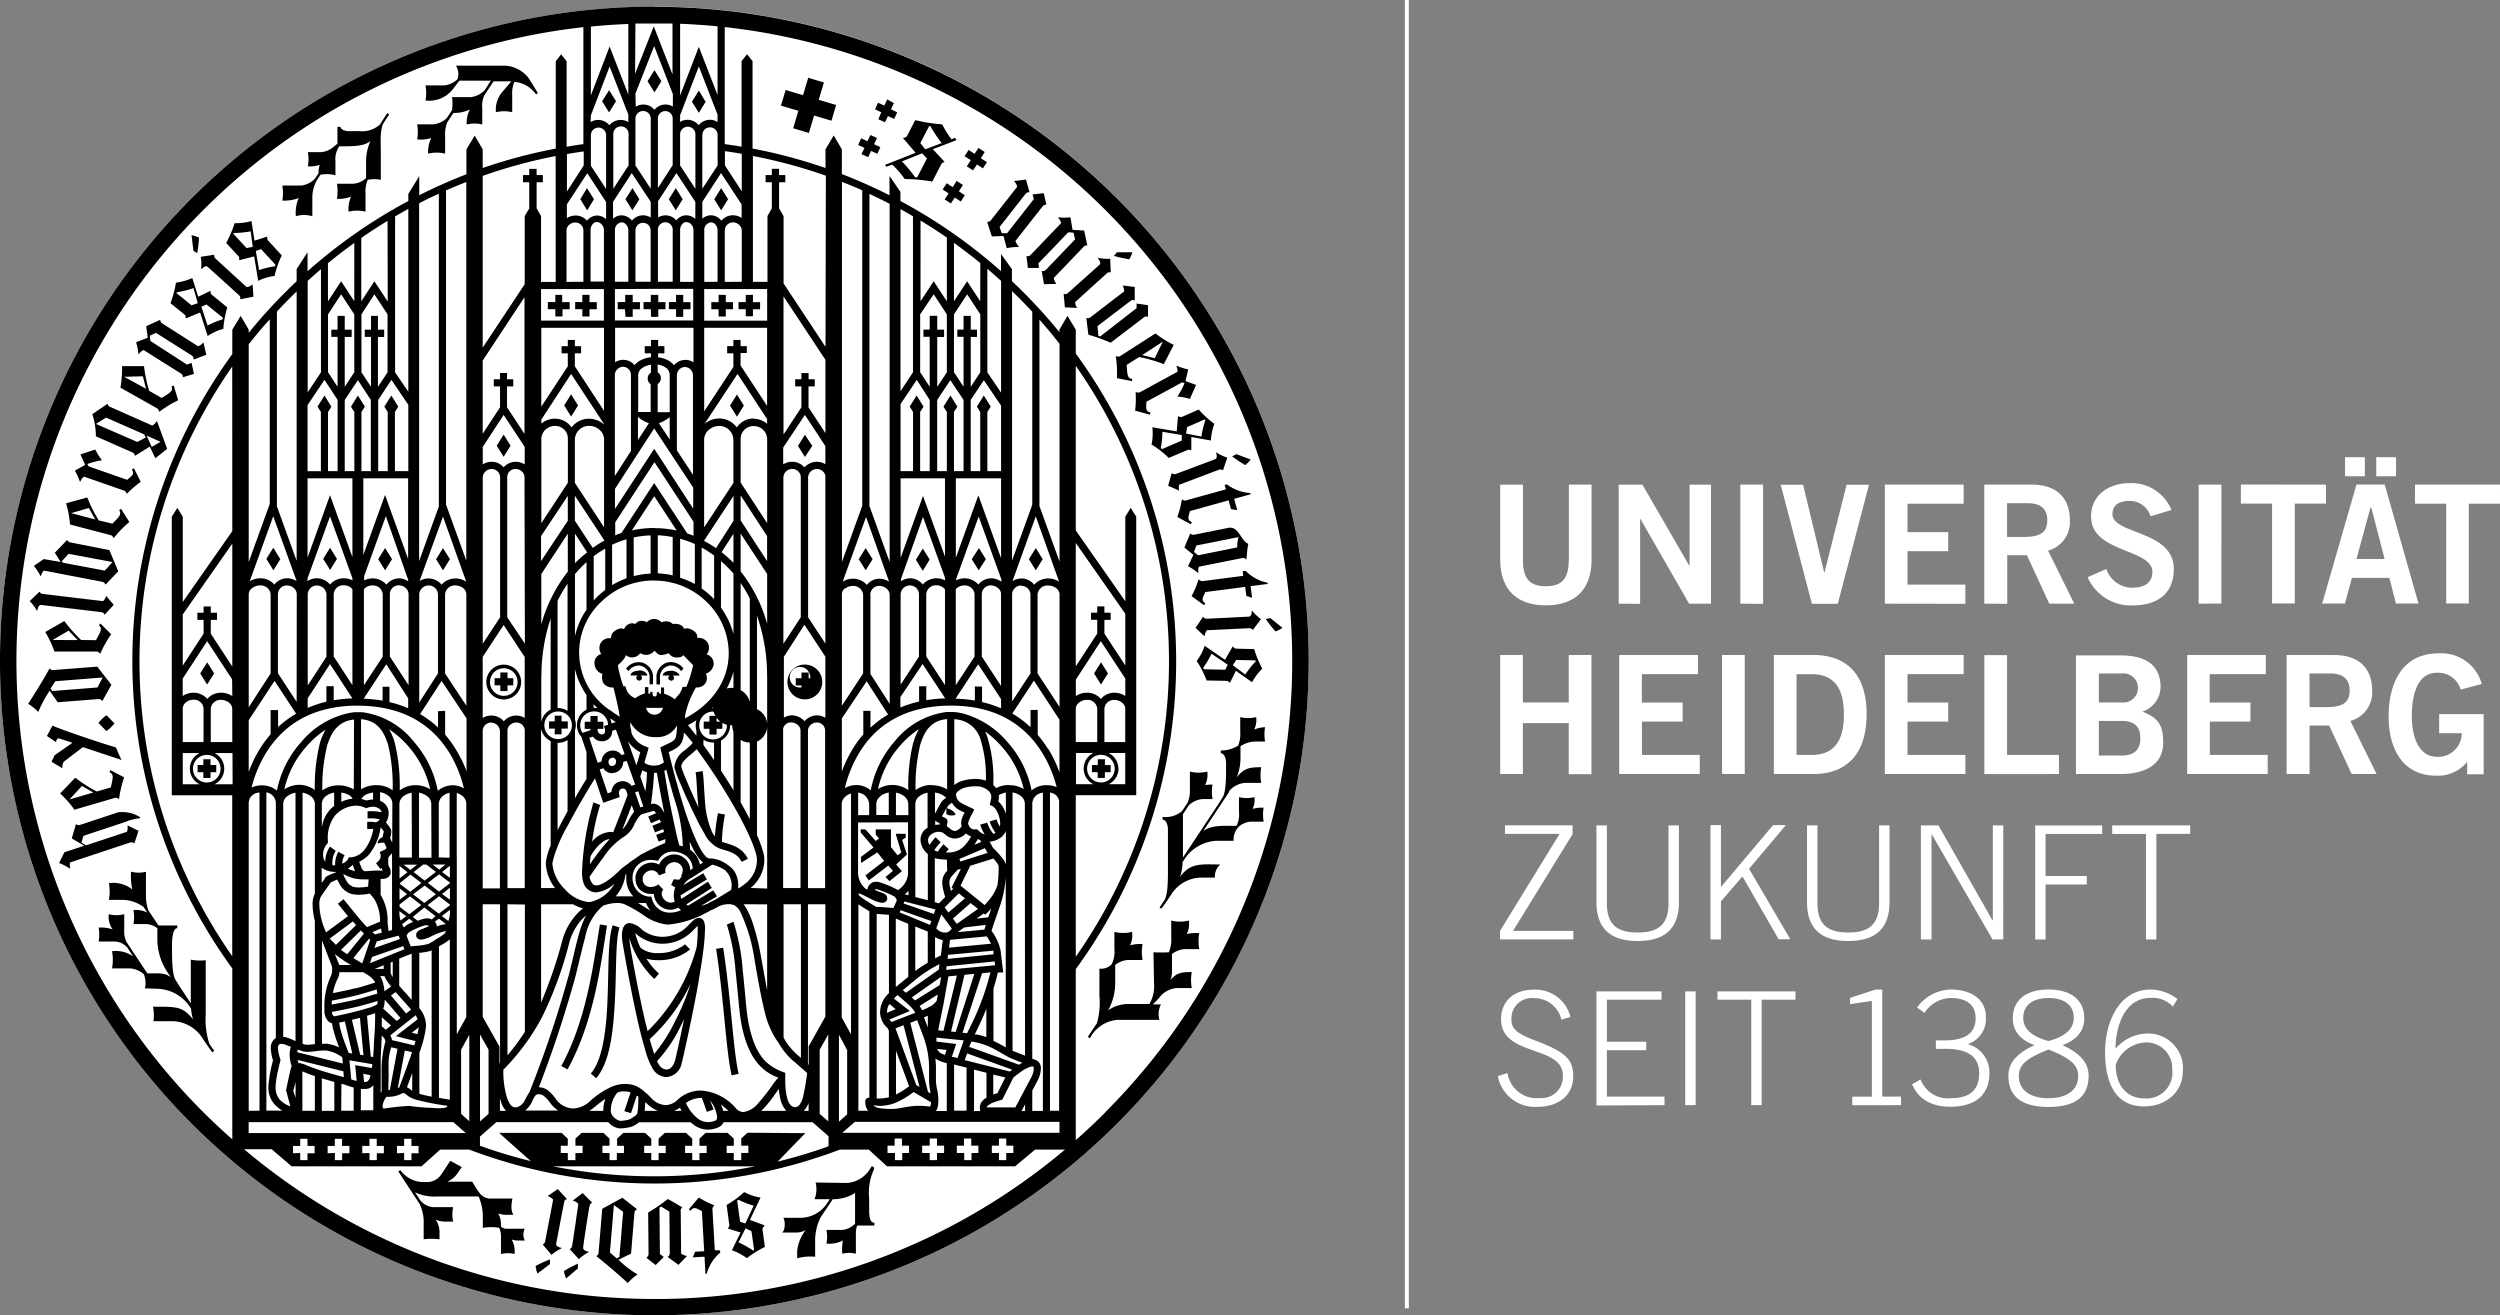 <svg xmlns="http://www.w3.org/2000/svg" width="300.501" height="158.099" viewBox="0 0 300.501 158.099"><rect x="0" y="0" width="300.501" height="158.099" fill="#808080" stroke="none"/><g data-name="Layer 2"><circle cx="78.653" cy="79.447" r="78.653" style="fill:#ffffff"/><path d="M69.998 38.039h.862v-.862h.87v-.863h-.87v-.87h-.862v.863h-.863v.862h.863Zm15.277 50.25h.863v-.69h.69v-.862h-.69v-.69h-.863v.69h-.69v.862h.69ZM66.75 38.039h.863v-.862h.862v-.863h-.9v-.87h-.825v.863h-.9v.862h.9Zm19.328 76.013c.96 6.27 1.17 12.164 1.867 15.21l.84-.195c-.667-2.88-.892-8.835-1.86-15.15ZM77.4 79.702a1.875 1.875 0 0 0-2.145.667l.293.293a1.56 1.56 0 0 1 1.207-.668 1.4 1.4 0 0 1 1.328 1.253v1.012h.412v-1.073a1.84 1.84 0 0 0-1.14-1.485Zm2.61 0a1.85 1.85 0 0 0-1.102 1.5v1.072h.42v-1.028a1.4 1.4 0 0 1 1.327-1.252 1.56 1.56 0 0 1 1.208.668l.292-.293a1.875 1.875 0 0 0-2.182-.667Zm.698.93c-.75 0-1.043.292-1.043.57h.863a.3.3 0 0 0-.196.27.345.345 0 0 0 .69 0 .29.29 0 0 0-.18-.263h.84c-.037-.262-.48-.585-1.012-.585Zm16.927-27.038-.885-1.335-.832 1.335.832 1.335Zm-.885 30.473a2.093 2.093 0 1 0-2.1-2.1 2.093 2.093 0 0 0 2.1 2.1m0-3.75a1.236 1.236 0 1 1-.015-.008h.015Zm-.412 2.767h.862v-.69h.69v-.862h-.69v-.69h-.862v.69h-.69v.862h.69Zm-15.075-45h.862v-.907h.87v-.863h-.87v-.87h-.862v.863H80.4v.862h.863Zm-3 0h.862v-.907h.863v-.863h-.863v-.87h-.9v.863h-.87v.862h.87Zm-3.076 0h.863v-.907h.87v-.863h-.87v-.87h-.9v.863h-.9v.862h.862Zm1.65 42.54c-.75 0-1.042.293-1.042.57h.878a.3.3 0 0 0-.196.27.345.345 0 0 0 .69 0 .29.29 0 0 0-.187-.263h.833c-.03-.322-.473-.63-1.006-.63Zm7.913 30.9a2.3 2.3 0 0 0-.127-.75.675.675 0 0 0-.616-.45 1.3 1.3 0 0 0-.817.45c-.225.21-.45.458-.675.675a4.2 4.2 0 0 1-2.872 1.155 4 4 0 0 1-2.475-.855 2.6 2.6 0 0 0-1.5-.802.86.86 0 0 0-.75.547 2.8 2.8 0 0 0-.158 1.073v.097c0 .27.158 1.163.398 2.528a186 186 0 0 0 1.5 7.552c.3 1.305.622 2.535.922 3.54a8.8 8.8 0 0 0 .923 2.25 1.99 1.99 0 0 0 1.597.93 2.02 2.02 0 0 0 1.845-1.687c.195-.75 1.298-5.633 2.055-9.976v-.052c.225-1.297.42-2.542.555-3.63a22 22 0 0 0 .18-2.325 2 2 0 0 0 .015-.27m-3.63 15.99c-.21.75-.637 1.043-1.012 1.043a1.13 1.13 0 0 1-.893-.57 2.5 2.5 0 0 1-.24-.435 17.1 17.1 0 0 0 3-4.546l.248-.502c-.51 2.52-.975 4.568-1.095 5.018Zm.082-4.89a19 19 0 0 1-2.565 4.058 28 28 0 0 1-.532-1.74v-.046a21.6 21.6 0 0 0 4.905-6.645 28.4 28.4 0 0 1-1.8 4.38Zm2.528-8.745a22.1 22.1 0 0 1-5.888 10.072c-.525-2.077-1.042-4.56-1.447-6.682s-.75-3.998-.75-4.5a11.4 11.4 0 0 0 3 4.905l.563-.645a8.1 8.1 0 0 1-1.5-1.792 5.2 5.2 0 0 0 1.387.18 5.9 5.9 0 0 0 3.855-1.298l-.607-.607a5.16 5.16 0 0 1-3.248 1.05 3.08 3.08 0 0 1-2.122-.668 9.2 9.2 0 0 1-.63-1.74l.292.248a4.85 4.85 0 0 0 3 1.034 5.05 5.05 0 0 0 3.465-1.395c.255-.24.488-.494.675-.674l.09-.083v.458a19 19 0 0 1-.127 2.144Zm-11.618-2.76c-.75 4.402-1.5 11.25-4.642 17.01l.75.413c3.27-5.94 4.027-12.923 4.74-17.288Zm.908 9.082c-.135 3.608-.593 7.238-2.01 8.843l.652.562c1.696-2.01 2.055-5.722 2.25-9.375s.06-7.26.548-8.745l-.818-.27c-.6 1.815-.465 5.363-.622 8.985m3.833-96.254-.833-1.336-.84 1.335.833 1.335ZM99.038 9.913l-1.89-.562-.623 2.092-2.092-.622-.563 1.875 2.093.622-.623 2.1 1.89.563.623-2.093 2.092.623.555-1.89-2.092-.623ZM111.75 67.25l-.832-1.305-.833 1.335.833 1.335Zm37.62 1.418.068.548-4.86.63a.47.47 0 0 1-.458-.188h-.06a10.6 10.6 0 0 1-.833 1.995l1.5 1.095.165-.225c-.525-.338-.375-.6 0-1.358l4.778-.622.142 1.087.69.218-.18-1.388 2.048-.27v-.142a5.1 5.1 0 0 1-2.655-1.44Zm.968-13.432-1.74-.653a5 5 0 0 1-.496.27 14 14 0 0 0 1.583 1.05 3.5 3.5 0 0 0 .653-.675ZM103.5 102.989v.75l1.957-1.282.818 1.027-2.25 1.74.405.608 2.348-1.793.547.638-.892.75.48.48 1.5-1.185-.698-.818 1.298-1.185-.57-1.755.42-.285v-.457h-1.2l.667 2.25-.435.345-.802-.998v-2.123h-1.83v.63l.405.458-.405.3-1.238-1.388h-.57v.36l1.545 1.815Zm-.278-35.775.833 1.335.832-1.335-.832-1.335Zm46.89 6.908-5.002.247c-.405 0-.458-.21-.458-.21h-.067l-.878 1.313 1.043.975h.06a1.23 1.23 0 0 1 .255-.69l5.1-.248a.44.44 0 0 1 .39.18h.067l.945-1.275a5.5 5.5 0 0 1-1.057-.997h-.06s.067.682-.345.704Zm-7.995-14.078h-.06a10.6 10.6 0 0 1-.547 2.093l1.62.877.135-.247c-.57-.256-.458-.54-.233-1.335l4.643-1.29.292 1.057.75.113-.375-1.35 1.988-.555-.038-.143a5.16 5.16 0 0 1-2.827-1.05l-.263.075.15.533-4.725 1.305a.47.47 0 0 1-.51-.083m1.875 8.813h.06c-.06-.3 0-.75.113-.75l5.145-1.028a.45.45 0 0 1 .465.15h.06a12.4 12.4 0 0 1 .21-1.86c-.915-.36-1.14-2.167-2.393-1.92l-4.117.825a.44.44 0 0 1-.413-.12h-.067l-.69 1.658 1.08.884-.645 1.358a7.2 7.2 0 0 1 1.2.81Zm-.195-3.286 5.07-1.012a4.6 4.6 0 0 0-.15 1.238l-4.717.952-.48-.405Zm3.608 16.268a.44.44 0 0 1 .375.21h.075l.697-1.417 1.95 1.372a7.2 7.2 0 0 1 1.223-1.635 12.6 12.6 0 0 1-.975-2.347l-2.123-.053a.46.46 0 0 1-.412-.247h-.06l-.908 1.59-2.445-1.688a6.3 6.3 0 0 1-.96 1.83 11.5 11.5 0 0 1 1.193 2.34Zm1.192-2.512 2.303.052.052.105a10.7 10.7 0 0 0-1.267 1.597l-1.5-1.117Zm-3.975.937a10 10 0 0 0 .998-1.687l1.957 1.327-.307.6-2.543-.06ZM124.5 68.549l.832-1.335-.832-1.335-.832 1.335Zm-56.715 84.225a3.6 3.6 0 0 0 .262.9l1.418-1.207v-.57a14 14 0 0 0-1.673.877Zm49.02-85.56.833 1.335.862-1.335-.832-1.335Zm-49.95 82.26c.053-.285.863-4.5.945-4.92s.315-.397.315-.397v-.068l-1.072-1.162-1.17.81v.06a1.23 1.23 0 0 1 .614.405s-.907 4.747-.96 5.01a.44.44 0 0 1-.262.337v.068l1.02 1.222a5.6 5.6 0 0 1 1.215-.795v-.052s-.75-.105-.645-.518m9 1.208s.375-4.575.405-4.89a.47.47 0 0 1 .278-.405v-.06l-1.725-1.358-2.423 1.327-.442 5.288a.44.44 0 0 1-.233.367v.068c1.328 1.05 2.415 1.995 3.75 3.202a5.4 5.4 0 0 1 1.125-.997v-.06a12 12 0 0 1-2.25-1.74Zm-2.542-.128.472-5.692h.038l1.08.802-.45 5.423-.323.172Zm-4.426-6.277v.052a1.2 1.2 0 0 1 .63.383s-.69 4.785-.75 5.047a.45.45 0 0 1-.254.353v.067l1.064 1.17a5.6 5.6 0 0 1 1.178-.84v-.06s-.712-.082-.652-.495c0-.285.66-4.552.75-4.95s.3-.412.3-.412v-.068l-1.118-1.117Zm12.916 1.29a.44.44 0 0 1 .195-.39v-.068l-1.71-.99a22 22 0 0 1-2.378 1.628s.045 4.657.045 4.965a.47.47 0 0 1-.232.427v.06l1.087.863.953-.953v-.045l-.443-.322-.052-5.588.202-.127.99.607s.045 4.538.045 4.95-.232.45-.232.45v.068l1.282.93.99-1.028v-.052a1.2 1.2 0 0 1-.675-.285s-.045-4.823-.045-5.093Zm23.25-5.25-.248-.158-.352.533a3.5 3.5 0 0 1-2.67 1.5l-3.75-.053a3.23 3.23 0 0 1-.128 2.003h1.838l-.308.465a3.86 3.86 0 0 1-3.172 1.777h-2.1a1.7 1.7 0 0 1 .157.855c0 .75-.322.915-.322.915h1.74a2.4 2.4 0 0 0 1.11-.3 4.85 4.85 0 0 0-1.028 2.528v.87a5.8 5.8 0 0 1 2.16-.188v-1.74a6.3 6.3 0 0 1 .66-3l1.455-2.175a5 5 0 0 0 2.685-.75v3.69a2.5 2.5 0 0 1-1.545.75h-1.89a4.7 4.7 0 0 1 0 1.643 3.67 3.67 0 0 0 1.972-.368 5.3 5.3 0 0 0-.067 1.583 3.35 3.35 0 0 1 1.627 0v-2.25a3.2 3.2 0 0 1 .15-1.14h2.07v-.345c-.412 0-.57-.338-.622-1.23v-1.665a6.73 6.73 0 0 1 .6-3.563Zm-13.2 7.012v-.06l-1.71-.637 1.275-2.685a6.3 6.3 0 0 1-1.965-.66 11.7 11.7 0 0 1-2.115 1.552l.322 2.363a.44.44 0 0 1-.142.405v.075l1.5.465-1.043 2.137a7 7 0 0 1 1.8.945 12.5 12.5 0 0 1 2.167-1.35s-.247-1.792-.292-2.107a.47.47 0 0 1 .262-.405Zm-2.895-.48-.346-2.512.15-.128a10 10 0 0 0 1.83.713l-1.005 2.145Zm1.582 3.48a11 11 0 0 0-1.777-.997l.854-1.688.706.338.322 2.25Zm-4.62-.06s-.262-4.582-.285-4.897a.45.45 0 0 1 .21-.436v-.06a11 11 0 0 1-1.845-.93l-1.192 1.395.202.188c.383-.51.63-.337 1.358.053l.277 4.815-1.102.06-.263.675 1.403-.076.112 2.055h.15a5.1 5.1 0 0 1 1.62-2.542v-.27Zm31.973-131.25.472-.75-.75-.487-.472.712-.713-.472-.488.75.75.472-.48.75.75.488.473-.713.712.473.488-.75Zm23.857 39.998a1.25 1.25 0 0 1 0-.75l4.77-1.808a.44.44 0 0 1 .428.052h.067l.503-1.5a5.5 5.5 0 0 1-1.305-.622h-.053s.278.667-.12.817l-4.635 1.74c-.382.143-.502-.06-.502-.06h-.068l-.427 1.5 1.297.57Zm.908 53.25a2.9 2.9 0 0 0 .247-1.62 4.3 4.3 0 0 1-2.122 0v2.062a3.9 3.9 0 0 1-.285 1.755 16 16 0 0 1-1.853 0l.075 3.818a4.1 4.1 0 0 1-.57 2.4h-2.407a4.28 4.28 0 0 0-2.543.75 6.75 6.75 0 0 0 .848-3.09v-2.356a2.7 2.7 0 0 1 1.5-.592h1.785a5.6 5.6 0 0 1 0-1.92 4.6 4.6 0 0 0-1.5.157 2.93 2.93 0 0 0 .247-1.62 4.4 4.4 0 0 1-2.13 0v2.063a3.33 3.33 0 0 1-.315 1.808l-.037.052a1.74 1.74 0 0 1-1.448.495v3.27a9 9 0 0 1-.3 3.285l-1.102 1.658.262.15a4.1 4.1 0 0 1 3.353-2.206h4.995a2.6 2.6 0 0 1 .187-1.86h-.975a10.4 10.4 0 0 0 1.035-1.117 3.05 3.05 0 0 1 1.83-.847h1.815a5.5 5.5 0 0 1 0-1.92c-1.327 0-1.822.104-2.557.96a3 3 0 0 0 .18-.99v-2.13a2.7 2.7 0 0 1 1.5-.593h1.777a5.6 5.6 0 0 1 0-1.92 4.6 4.6 0 0 0-1.477.098Zm-4.875-63.968 4.305-2.34.3.083a9 9 0 0 1-.833 1.575v.06a5.2 5.2 0 0 1 1.403.262h.067l.75-1.672-1.275-.458.315-1.41a7 7 0 0 1-1.38-.435h-.052c.142.27.21.698.104.75l-4.425 2.408a.47.47 0 0 1-.487 0l-.075.074a11 11 0 0 1-.06 2.16l1.777.488.075-.263c-.585-.135-.54-.45-.494-1.282Zm12.967 39.398a2.57 2.57 0 0 0 .24-1.5 3.9 3.9 0 0 1-1.912 0v1.844a3.4 3.4 0 0 1-.263 1.59 3.9 3.9 0 0 1-2.07.578v.33c.435 0 .63.713.63 1.14v.637c0 .998 0 2.88-.412 3.518l-.563.892-2.707 4.088-1.5 2.25v-5.198l.705-1.065a2.7 2.7 0 0 1 1.62-.75h1.23a4.9 4.9 0 0 1 0-1.74 5 5 0 0 0-.893.053 2.84 2.84 0 0 0 .263-1.62 4.3 4.3 0 0 1-2.093 0v2.025a3.9 3.9 0 0 1-.27 1.71l-.667 1.005a3 3 0 0 1-2.34.705v.337c.442 0 .637.705.637 1.14v5.018c0 .997 0 2.88-.42 3.517-.195.308-.592.878-.592.878l.232.142s.51-.69 1.11-1.597l.173-.27a4.38 4.38 0 0 1 3.352-1.868h1.793a1.93 1.93 0 0 1 .637-1.575c-2.137 0-3.457-.255-4.71 1.328l-.128.187a5.6 5.6 0 0 0 .315-1.807l.353-.532a4.91 4.91 0 0 1 3.75-2.026h2.032a2.18 2.18 0 0 1 .705-1.77 2.37 2.37 0 0 1 1.343-.524h1.56a4.9 4.9 0 0 1 0-1.68 4 4 0 0 0-1.328.142 2.54 2.54 0 0 0 .225-1.418 3.8 3.8 0 0 1-1.86 0v1.808a2.93 2.93 0 0 1-.27 1.582l-.052.068c-1.673 0-2.888-.105-3.96.6l2.017-3.045.113-.172.832-1.26.12-.18v-.06l.143-.21a2.87 2.87 0 0 1 1.77-.84h1.957a5.5 5.5 0 0 1 0-1.883c-1.432 0-2.07.12-2.947 1.223a6.1 6.1 0 0 0 .457-2.25v-1.5a3.5 3.5 0 0 1 1.77-.563h1.185a5 5 0 0 1 0-1.725 4 4 0 0 0-1.312.293m-15.322-43.838 1.5-.945a17 17 0 0 1 2.91.84h.06l1.185-2.295a12.6 12.6 0 0 1-2.198-1.38l-4.237 2.723a.47.47 0 0 1-.48 0h-.053a14 14 0 0 1 .143 2.655l1.822.36v-.278c-.607-.052-.57-.593-.652-1.68m4.35-2.797-.983 1.995s-.877-.233-1.5-.376Zm2.917 13.05a.46.46 0 0 1 .435 0h.067v-1.583l2.348.42a7.2 7.2 0 0 1 .42-2.002 12.5 12.5 0 0 1-1.882-1.718l-1.95.855a.47.47 0 0 1-.48-.052h-.06l-.15 1.822-2.933-.495a6.2 6.2 0 0 1-.097 2.07 11.7 11.7 0 0 1 2.07 1.613Zm0-2.775 2.107-.923.09.075a11 11 0 0 0-.48 1.988l-1.852-.368Zm-3 2.64-.173-.12a10 10 0 0 0 .195-1.958l2.333.39v.668Zm-6.878 37.29h-.862v.69h-.705v.862h.69v.69h.862v-.69h.698v-.862h-.69ZM152.7 74.294s-.427.098-.555.105a14 14 0 0 0 1.177 1.5 3.5 3.5 0 0 0 .833-.435ZM78.668.794a78.653 78.653 0 1 0 78.637 78.668v-.016A78.653 78.653 0 0 0 78.653.817Zm8.467 17.378q1.013.135 2.025.315v4.5l-2.025-3.105Zm2.715 117.982-.75.69v.863h.855v.877H89.1v.863h-.9v-.855h-.855v-.87h.855v-.863l-.75-.69h-2.625l-.75.69v.863h.863v.877h-.863v.848h-.87v-.855h-.855v-.87h.855v-.855l-.75-.698h-2.543l-.75.698v.855h.855v.877h-.854v.848h-.878v-.855h-.855v-.87h.855v-.863l-.75-.69h-2.61l-.75.698v.855H75v.877h-.855v.848h-.877v-.856h-.856v-.87h.855v-.862l-.75-.69h-2.602l-.75.697v.855h.863v.878h-.863v.847h-.915v-.855h-.847v-.87h.847v-.847l-.75-.705H60c.3.3 2.618 2.347 3.803 3.397a62 62 0 0 1-6.113-1.845v-1.102l.48-.428 1.5-1.312h13.44a2.17 2.17 0 0 0 1.283.75h.24a4.3 4.3 0 0 0 .854-.098 2.3 2.3 0 0 0 .75-.247 7 7 0 0 0 .608-.39h6.173a4 4 0 0 0 .352.3 2.9 2.9 0 0 0 1.733.585 3 3 0 0 0 1.455-.382 1.06 1.06 0 0 0 .412-.51h10.695l1.928 1.687v1.193l-.428.172q-2.79.975-5.692 1.687l3.33-3.42Zm.9 4.043a62.2 62.2 0 0 1-24.27 0ZM72.593 34.746v3.794h-7.56v-3.794Zm-4.5-.863v-6.187a.93.93 0 0 1 .307-.66 1.1 1.1 0 0 1 .75-.293.97.97 0 0 1 .975.953v6.172Zm2.894-6.187a1.1 1.1 0 0 1 .248-.75.66.66 0 0 1 .502-.255.82.82 0 0 1 .578.277 1.03 1.03 0 0 1 .278.698v6.172h-1.606Zm7.606 7.027h4.732v3.795h-9.413v-3.773Zm-4.68-.862v-6.165a.923.923 0 0 1 .794-.975.75.75 0 0 1 .548.27 1.05 1.05 0 0 1 .27.705v6.172Zm2.467 0v-6.165a.915.915 0 0 1 1.83 0v6.172Zm2.7 0v-6.165a.893.893 0 1 1 1.778 0v6.172Zm-.427 29.602h-.06a12.8 12.8 0 0 0-2.64.293l2.684-4.118 2.7 4.125a13 13 0 0 0-2.684-.278Zm2.204 1.08v4.613a10 10 0 0 0-1.792-.24V64.34a12 12 0 0 1 1.793.218Zm-2.654-.21v4.612a10 10 0 0 0-2.033.308v-4.65a12 12 0 0 1 2.033-.248Zm.427-6.27-3.93 6a8 8 0 0 0-.75.285V62.78l4.717-7.23 4.695 7.17v1.673a13 13 0 0 0-.75-.27Zm0-6.563 4.695 7.11v2.536l-4.688-7.2-4.717 7.23v-2.415Zm-4.725-6.51a1.035 1.035 0 0 1 .99-.907.983.983 0 0 1 .945.975v9.157l-1.935 3Zm4.305 1.14v3.39h-1.5v-4.43a1.08 1.08 0 0 1 .54-.892 2.25 2.25 0 0 1 .998-.353v.938a.825.825 0 0 0 0 1.41ZM78 50.87l-1.32 2.025v-2.79a3.9 3.9 0 0 0 1.32.765m1.05-6.12v-.93a2.25 2.25 0 0 1 .938.345 1.09 1.09 0 0 1 .51.923v4.455H79.05v-3.39a.825.825 0 0 0 0-1.403m1.448 5.355v2.723L79.2 50.864a3.9 3.9 0 0 0 1.328-.757Zm.862 4.028v-9.045a.997.997 0 0 1 .96-.975 1.013 1.013 0 0 1 .975.923v12.037Zm.39 10.628a12 12 0 0 1 1.77.63v4.807a10 10 0 0 0-1.77-.75Zm1.605-30.878H81.75v-6.187a1.1 1.1 0 0 1 .248-.75.66.66 0 0 1 .502-.255.83.83 0 0 1 .578.27 1 1 0 0 1 .277.69Zm0 5.52v4.14a1.85 1.85 0 0 0-.975-.285 1.83 1.83 0 0 0-1.372.645 2 2 0 0 0-.465-.442 3.14 3.14 0 0 0-1.433-.51v-.48h.75v-.863h-.75v-.75h-.862v.75h-.75v.863h.75v.472a3.2 3.2 0 0 0-1.5.517 2.2 2.2 0 0 0-.466.435 1.8 1.8 0 0 0-1.357-.645 1.9 1.9 0 0 0-.99.293v-4.14ZM75.308 64.82v4.688a10 10 0 0 0-1.733.825V65.48a12 12 0 0 1 1.733-.66m3.344 4.966a9 9 0 0 1 6.323 2.594 8.6 8.6 0 0 1 2.618 6.106c0 3.39-2.055 6.172-5.25 7.86a2 2 0 0 1 .052-.563 11 11 0 0 1 1.26-3.157 1.25 1.25 0 0 0 1.14-.495 1.2 1.2 0 0 0 .045-1.156 1.37 1.37 0 0 0 .93-1.027 1.16 1.16 0 0 0-.84-1.297 1.22 1.22 0 0 0 .203-1.253 1.24 1.24 0 0 0-1.328-.712s.143-.526-.525-.923-1.035-.173-1.035-.173a.98.98 0 0 0-.555-.517 1.6 1.6 0 0 0-.802-.06 1.1 1.1 0 0 0-.615-.308 1.2 1.2 0 0 0-.75.105 1.186 1.186 0 0 0-1.785 0s-.128-.187-.623-.18a.89.89 0 0 0-.75.383.9.9 0 0 0-.788 0 1.13 1.13 0 0 0-.57.615s-.322-.285-1.042.157a1.04 1.04 0 0 0-.518.938 1.21 1.21 0 0 0-1.17.457 1.245 1.245 0 0 0 0 1.433 1.095 1.095 0 0 0-.817 1.192 1.34 1.34 0 0 0 .952 1.2 1.64 1.64 0 0 0 .128 1.133 1.38 1.38 0 0 0 1.192.495c.09.345.66 2.617.75 3.517a19 19 0 0 1-.982-.667 8.332 8.332 0 0 1-1.268-13.11 9 9 0 0 1 6.42-2.595Zm18.54-24.196v-.75h-.862v.75h-.75v.856h.75v2.512l-2.152 3.27V35.624l5.04 7.628v8.812l-2.033-3.097v-2.52h.75v-.863Zm-.442 4.283 2.46 3.75v2.175a1.95 1.95 0 0 0-2.512.39 1.93 1.93 0 0 0-1.5-.682 1.97 1.97 0 0 0-1.058.315v-2.026Zm2.46 7.365v20.123l-2.077-3.165V57.344a1.06 1.06 0 0 1 1.064-.967 1.035 1.035 0 0 1 1.028.862Zm-5.04.105a1.043 1.043 0 0 1 1.057-.975 1.02 1.02 0 0 1 1.028.967v16.86l-2.092 3.188v-20.04Zm2.52 17.752 2.52 3.84v7.35a1.9 1.9 0 0 0-1.005-.3 2.02 2.02 0 0 0-1.5.705 2.08 2.08 0 0 0-1.5-.705 1.96 1.96 0 0 0-.983.27V78.95Zm.427 52.853v-19.253h2.093v13.5l-2.01 3.578v2.19Zm.075 4.597v.983h-.585a1.4 1.4 0 0 0 .158-.173 3.3 3.3 0 0 0 .442-.81Zm-.075-25.792V87.816a.93.93 0 0 1 .323-.675 1.16 1.16 0 0 1 .75-.3.98.98 0 0 1 .99.975v18.938ZM95.145 86.84a1.2 1.2 0 0 1 .75.3.9.9 0 0 1 .33.668v18.937h-2.093V87.57a.96.96 0 0 1 1.028-.728Zm1.125 21.855v18.473l-.278-.248a7.8 7.8 0 0 1-1.747-2.085v-.045l-.06-.067v-16.028Zm-.855 18.863c.637.585 1.267 1.095 1.605 1.425a29 29 0 0 1-.488 2.842 2.7 2.7 0 0 1-.427.968.62.62 0 0 1-.532.277.7.7 0 0 1-.578-.277c-.517-.563-.622-2.25-.607-3.045v-.803a6.1 6.1 0 0 1-2.363-1.357c-.855-.863-1.725-2.4-2.175-5.378-.157-1.027-.322-3.307-.577-5.595a24.6 24.6 0 0 0-1.118-5.82l-.787.345a24.2 24.2 0 0 1 1.042 5.565c.255 2.25.42 4.5.585 5.625.465 3.09 1.395 4.83 2.415 5.85a5.8 5.8 0 0 0 2.153 1.358 6 6 0 0 0-.698.855 22 22 0 0 1-1.688 2.167 2.86 2.86 0 0 1-1.807 1.11 1.25 1.25 0 0 1-.915-.457 6.07 6.07 0 0 0-4.23-2.13 4.1 4.1 0 0 0-2.783 1.117 2.17 2.17 0 0 1-1.432.638 2.57 2.57 0 0 1-1.763-.885 6 6 0 0 0-.69-.645 4.1 4.1 0 0 0-1.155-.795 3.8 3.8 0 0 0-1.245-.225 4.1 4.1 0 0 0-1.575.315 9.8 9.8 0 0 0-2.677 1.77 3.16 3.16 0 0 1-2.018.87 2.66 2.66 0 0 1-2.07-1.133 4.6 4.6 0 0 0-1.087-1.14 1.77 1.77 0 0 0-.96-.277 141 141 0 0 0 4.41-13.358c.39-1.582.75-3.172 1.17-4.725a6.5 6.5 0 0 1 2.145-3.75 5.2 5.2 0 0 1 1.687-.322 2.4 2.4 0 0 1 .825.127 15.7 15.7 0 0 1 2.43 1.395 5.8 5.8 0 0 0 2.858 1.08 11.9 11.9 0 0 0 4.5-1.372 8 8 0 0 0 .592-.323 6 6 0 0 0 .75-.36l.21-.12a2.9 2.9 0 0 1 1.193-.285 2 2 0 0 1 .697.12 1.8 1.8 0 0 1 .75.803 20 20 0 0 1 1.665 5.482c.323 1.86.803 4.838 1.425 7.163a11 11 0 0 0 .848 2.062 7 7 0 0 0 .51.833l.09.112a8.7 8.7 0 0 0 1.89 2.333Zm-.915 5.97h-3a12 12 0 0 0 1.027-1.14c.413-.525.75-1.05 1.095-1.5a7.4 7.4 0 0 0 .195 1.275 3 3 0 0 0 .57 1.192 1.3 1.3 0 0 0 .113.173m-6.938 0h-.622a4.6 4.6 0 0 0-.285-.75 7.4 7.4 0 0 1 .893.75Zm-2.205-1.245a3.9 3.9 0 0 1 .84 1.957.6.6 0 0 1-.075.33v.053a2.1 2.1 0 0 1-1.005.255 2.03 2.03 0 0 1-1.23-.42 4.8 4.8 0 0 1-1.162-1.342 6 6 0 0 1-.285-.525 3.15 3.15 0 0 1 1.86-.623h.067l.6 1.68.81-.285Zm-3.412 1.245H81a3.4 3.4 0 0 0 .75-.398.9.9 0 0 0 .18.398Zm-2.858 0h-1.59c0-.278.045-.593.06-.915v-.143l.128.113a4.15 4.15 0 0 0 1.387.945Zm-3.24.27.698-2.108.18.105v.75a10 10 0 0 1-.113 1.268.9.9 0 0 1-.315.345 7 7 0 0 1-.54.352 2 2 0 0 1-.442.128 3.6 3.6 0 0 1-.683.082h-.135a1.64 1.64 0 0 1-.93-.697 1.05 1.05 0 0 1-.15-.615 3.47 3.47 0 0 1 .698-1.965 1 1 0 0 1 .12-.128 3 3 0 0 1 .51-.127h.367a2.4 2.4 0 0 1 .443.052l.24.075-.75 2.25Zm-3.322-.27h-1.688a6 6 0 0 0 .66-.48 14 14 0 0 1 1.275-.975 4.1 4.1 0 0 0-.255 1.357s-.007.068-.007.098Zm-12-4.965a27.1 27.1 0 0 0 4.635-6.315 46 46 0 0 0 3.225-8.768 6.66 6.66 0 0 1 2.055-3.45 11.7 11.7 0 0 0-.885 2.363c-.443 1.582-.75 3.172-1.17 4.747a135 135 0 0 1-4.733 14.115 12 12 0 0 0-.622 1.095 1.5 1.5 0 0 1-.937.75.8.8 0 0 1-.188 0c-.285 0-.622-.232-.922-1.027a10.9 10.9 0 0 1-.48-3.51Zm.315 4.965h-.75v-1.5q.052.187.12.375a3 3 0 0 0 .615 1.125Zm2.25-24.803v15.3a26.5 26.5 0 0 1-2.093 2.828v-18.158Zm-2.093-1.972V87.816a.92.92 0 0 1 .315-.675 1.17 1.17 0 0 1 .75-.3 1.005 1.005 0 0 1 1.013.938v18.975Zm2.093-29.385-2.122-3.173V57.344a.99.99 0 0 1 1.004-.975h.008a1.16 1.16 0 0 1 .75.3.92.92 0 0 1 .315.667Zm8.348 8.145a1.66 1.66 0 0 1 1.65 1.597l-.488.158.12.405a.8.8 0 0 1 0 .225c0 .27-.157.36-.39.383a.46.46 0 0 1-.45-.353l-.045-.135v-.18h.69v-.862h-.69v-.69h-.862v.69h-.69v.862h.69v.158l-.953.322a1.64 1.64 0 0 1-.277-.907 1.665 1.665 0 0 1 1.657-1.673h.015Zm-.083-.435v-.428q.215.235.45.458a2 2 0 0 0-.367 0Zm2.25 2.82v-.053l.428-.142 1.042 2.932-.367.135a1.25 1.25 0 0 0-1.043-.555 1.35 1.35 0 0 0-1.358 1.313l-.465.157-1.012-3 .442-.142a1.31 1.31 0 0 0 1.08.562 1.27 1.27 0 0 0 .855-.322 1.22 1.22 0 0 0 .383-.885Zm-.247-1.538.66.443-.518.142a2.1 2.1 0 0 0-.157-.585Zm9.142-3.795h-.45a2.8 2.8 0 0 1-.33.75c-.21.338-.217.218-.607.75a3.8 3.8 0 0 0-1.29-.682v-.75h-.368v.75h-.218v-.18h-.285v.3a.263.263 0 0 1-.517 0v-.33h-.278v.21h-.225v-.788h-.412v.75a3.4 3.4 0 0 0-1.155.585 1.82 1.82 0 0 1-1.177-1.44h-.256a15 15 0 0 1-.667-2.527c.27-.24.983-.908.953-1.238a1.13 1.13 0 0 0 .75.3 1.25 1.25 0 0 0 .99-.517 1.27 1.27 0 0 0 1.71-.3c.202.202.427.525.81.525a2.8 2.8 0 0 0 .9-.218 1.14 1.14 0 0 0 .99.518c.697 0 .75-.3.75-.3s.862.893 1.2 1.223a16 16 0 0 1-.818 2.61m1.208 5.25v.63q-.51-.667-1.013-1.282c.353-.18.683-.383 1.013-.593a2.1 2.1 0 0 0-.09.615 2.2 2.2 0 0 0 .074.6Zm-.443 1.5a8 8 0 0 1-.99.893 2.7 2.7 0 0 0-1.192 1.867 1.3 1.3 0 0 0 0 .256 13 13 0 0 0 .622 1.68 82 82 0 0 0 2.003 4.395c.36.75.75 1.395 1.035 1.92a3.4 3.4 0 0 0 .892 1.11 2.7 2.7 0 0 0 1.05.615c1.118.337 1.995.57 2.453 1.544l.75-.36c-.653-1.38-1.935-1.687-3-2.01l-.113-.045v-.21a21 21 0 0 1 .368-3.067l-.848-.15a26 26 0 0 0-.367 2.782 3.2 3.2 0 0 1-.353-.555 10.8 10.8 0 0 1-.84-3.75c-.12-1.38-.135-2.692-.277-3.547l-.848.142c.15.855.15 2.535.345 4.208-.195-.413-.39-.833-.577-1.245-.398-.878-.75-1.725-1.028-2.378a13 13 0 0 1-.45-1.207 1 1 0 0 1 0-.105c0-.323.353-.75.885-1.208a12 12 0 0 0 .96-.84c3.27 4.455 6.555 10.095 7.185 12.803a3.4 3.4 0 0 1 .053.622 3.62 3.62 0 0 1-1.5 2.813 6 6 0 0 1-.75.51v-.33a3.05 3.05 0 0 0-.54-1.853 3.1 3.1 0 0 0-.69-.63 3.93 3.93 0 0 0-1.965-.802h-.315a.86.86 0 0 1-.458-.315c-.817-.892-1.845-3.517-2.67-6.173a109 109 0 0 1-1.717-6.3 7.5 7.5 0 0 0 .877-.442 1.84 1.84 0 0 0 .825-1.088 4 4 0 0 0 .128-.81 13 13 0 0 1 1.042 1.223Zm2.445-3.75a1.658 1.658 0 1 1-1.657 1.658 1.66 1.66 0 0 1 1.62-1.695h.022Zm-.142-.427c.09-.09.187-.173.277-.27v.262h-.277Zm2.594-16.193v7.26a9.5 9.5 0 0 0-1.5-3.157v-5.603a14 14 0 0 1 1.5 1.5m-1.417-2.587 1.417-2.205v3.502a14.5 14.5 0 0 0-1.417-1.275Zm1.417 21.54v7.087c-.472-.75-.975-1.575-1.5-2.362v-3.608a2.1 2.1 0 0 0 0-3.69v-1.5a9.1 9.1 0 0 0 1.5-3.082v5.707a2.06 2.06 0 0 0 0 1.5Zm-2.332 1.35v2.115a69 69 0 0 0-1.275-1.8v-.653a2.06 2.06 0 0 0 1.14.338Zm4.388 17.482a4.41 4.41 0 0 0 1.657-3.285 4.5 4.5 0 0 0-.067-.75 14.3 14.3 0 0 0-.818-2.302v-11.25a2.1 2.1 0 0 0 1.223-1.793v19.455Zm1.994 1.973v10.327c-.292-1.5-.54-3-.75-4.087a28 28 0 0 0-.944-3.878 10 10 0 0 0-.818-1.897 5 5 0 0 0-.322-.48Zm-3.187-40.065v-4.5l3.188 4.852v6a17.85 17.85 0 0 0-3.195-6.322ZM92.213 81.2v5.843a2.09 2.09 0 0 0-1.223-1.793V74a22 22 0 0 1 1.215 7.223Zm-2.085-9.255v13.11a2.1 2.1 0 0 0-1.103.315v-15.3a16 16 0 0 1 1.103 1.875m-1.103-9.397v-3l3.18 4.897v3Zm0-4.545v-5.288a1.545 1.545 0 0 1 1.56-1.5 1.605 1.605 0 0 1 1.628 1.5V62.88Zm1.56-7.703a2.44 2.44 0 0 0-2.025 1.08 2.6 2.6 0 0 0-2.107-1.08 2.78 2.78 0 0 0-1.77.653l3.967-6.008 3.555 5.423v.577a2.55 2.55 0 0 0-1.627-.615Zm-.457 35.2a2.252 2.252 0 1 0-.008.03Zm0 3.75v9.225a64 64 0 0 0-1.103-2.04v-7.5a2.1 2.1 0 0 0 1.102.315Zm-4.403 17.775-3 1.822a1.5 1.5 0 0 1-.247-.127l3.082-1.988-.465-.75-3.195 2.063a1.4 1.4 0 0 1-.09-.435l3.165-1.898-.442-.75-2.378 1.425a2.2 2.2 0 0 1 .75-.75c.233-.135.263-.142 2.685-1.695h.09a5.3 5.3 0 0 1 1.41.608 2.48 2.48 0 0 1 .855 1.867 1.9 1.9 0 0 1-.075.563l-1.912 1.17a8 8 0 0 0-.93.487 4.5 4.5 0 0 1-.75.24l1.905-1.147Zm-7.447.75h-.256a2.19 2.19 0 0 1-1.987-2.13 2.123 2.123 0 0 1 2.295-2.273 3 3 0 0 1 .495.046l.263.045.157-.225a1.89 1.89 0 0 1 1.628-.878 3 3 0 0 1 1.357.353 2 2 0 0 1 1.035 1.68l-.307.195v-.046a1.8 1.8 0 0 0-.75-1.432 1.83 1.83 0 0 0-1.14-.405 2 2 0 0 0-1.845 1.23 1.73 1.73 0 0 0-.893-.24 1.965 1.965 0 0 0-1.942 1.62 2 2 0 0 0 0 .322 1.77 1.77 0 0 0 .555 1.328 1.86 1.86 0 0 0 1.267.48 2 2 0 0 0 .382 0 2.02 2.02 0 0 0 1.965 1.905 1.8 1.8 0 0 0 .75-.15l.21-.113a2.6 2.6 0 0 0 .345.308 2.6 2.6 0 0 1-.75.247 3.4 3.4 0 0 1-.607.06 2.18 2.18 0 0 1-2.123-1.612Zm0 1.747-.383-.232c-.405-.247-.81-.518-1.215-.75h.96a3.7 3.7 0 0 0 .653 1.05Zm-11.19-24a1.658 1.658 0 1 1-1.658 1.658 1.66 1.66 0 0 1 1.657-1.658Zm-.068-.435V72.231a16 16 0 0 1 1.2-2.07v15.285a2.06 2.06 0 0 0-1.132-.337Zm1.2 3.855v8.565l-.66 1.23c-.195.368-.375.75-.54 1.05v-10.5h.068a2.1 2.1 0 0 0 1.162-.352Zm-1.702 14.348v-.075a18.5 18.5 0 0 1 1.785-4.088c.9-1.702 2.04-3.69 3.217-5.565l.998 2.933 1.972-.69-.09-.383a.6.6 0 0 1 0-.172.465.465 0 0 1 .465-.465h.015c.18 0 .315.06.42.344l.135.413c-.502 1.433-1.312 3.413-1.725 4.5a1.7 1.7 0 0 0-.397-.045 3.1 3.1 0 0 0-2.145 1.17 28 28 0 0 1 .967-4.41l-.802-.308a34.5 34.5 0 0 0-1.373 8.318 4 4 0 0 0 .15 1.275 1.65 1.65 0 0 0 1.5 1.23 3.94 3.94 0 0 0 2.25-1.05 4.46 4.46 0 0 1-2.67 2.137 1.5 1.5 0 0 1-.457.068 4.5 4.5 0 0 1-2.835-1.545 4.87 4.87 0 0 1-1.5-3.053 1.9 1.9 0 0 1 .12-.54Zm6.63-11.76a.48.48 0 0 1 .495-.45c.18 0 .307.052.405.352a1 1 0 0 1 0 .173.48.48 0 0 1-.488.465c-.18 0-.3-.052-.412-.352a.6.6 0 0 1 0-.188m.412 1.395a1.343 1.343 0 0 0 1.35-1.328l.413-.15 1.02 2.865-.226.075-.217.068a1.27 1.27 0 0 0-1.05-.555 1.335 1.335 0 0 0-1.35 1.297l-.457.165-.968-2.865.443-.157a1.25 1.25 0 0 0 1.042.607Zm5.175-4.32h.405a2.68 2.68 0 0 0 2.25-1.425 9 9 0 0 1-.142 1.357.95.95 0 0 1-.466.6c-.254.165-.637.323-1.102.548l-.308.15.075.337c.083.368.203.87.353 1.448a1.66 1.66 0 0 1-1.057.397 1.87 1.87 0 0 1-1.29-.337c.172-.57.314-1.073.412-1.433l.105-.375-.36-.142a2.85 2.85 0 0 1-1.703-1.62 4 4 0 0 0-.135-.713 5 5 0 0 1 0-.585 3.31 3.31 0 0 0 2.978 1.793Zm-1.08-3.518h2.025a1.035 1.035 0 0 1-2.025 0M81 98.826a100 100 0 0 1-1.147-6.165l.24-.127c.344 1.35.802 3 1.304 4.59a20 20 0 0 1 .676 4.612 5 5 0 0 0-.465-.127h.044s-.314-1.08-.652-2.783m-1.102-1.035a5 5 0 0 0-.368-.577 1.25 1.25 0 0 0-.93-.608.6.6 0 0 0-.195 0l-.158.046c.105-.75.323-2.49.368-3.75h.345c.3 1.785.615 3.472.908 4.882Zm-2.933-4.455.247-.75a2.3 2.3 0 0 0 .548.233c0 .69-.098 1.545-.18 2.302Zm.36 3.608-.36.105-.623-1.815.128-.038.247-.082Zm-.36-6.548c-.12.428-.278.983-.465 1.59l-.39-1.102-.638-1.8a3.87 3.87 0 0 0 1.455 1.312Zm-.75 7.185a6 6 0 0 0-.66 1.028 4.1 4.1 0 0 1-.75 1.11c.322-.833.75-1.928 1.132-2.933Zm-2.94 3.293a19 19 0 0 0-1.403 1.672c-.352.465-.69.93-.967 1.335a9 9 0 0 1 .09-.975c.682-1.185 1.59-1.995 2.227-2.032Zm1.957 4.222.053-.052v.21a3 3 0 0 0 0 .435 2.93 2.93 0 0 0 .84 2.048H74.01a5 5 0 0 0 1.178-2.64Zm.368-1.35c-.27.188-.517.36-.712.51l-.248.203c-.045.06-.083.067-.135.142-1.388 1.358-2.355 1.845-2.813 1.823-.337 0-.517-.158-.75-.675a1.7 1.7 0 0 1-.075-.39c.345-.443.945-1.35 1.665-2.31a8.6 8.6 0 0 1 2.37-2.415 3.3 3.3 0 0 0 1.388-1.635c.322-.615.652-1.088.907-1.14l1.403-.405a1.3 1.3 0 0 1 .263.292l-.946.405.338.795 1.043-.442a3 3 0 0 1 .142.337l-1.027.42.322.795.99-.405a1.5 1.5 0 0 0 .098.353l-.953.352.3.803.803-.3v.15a1 1 0 0 1-.046.337c-.465.158-2.017.908-2.932 1.395-.338.255-.923.638-1.448 1.005Zm7.335-2.505c.127.285.255.548.382.803a6.5 6.5 0 0 0 .87 1.327 3 3 0 0 0 .323.308l-.375.24a2.8 2.8 0 0 0-1.193-1.793v-.322s-.044-.345-.052-.563Zm-.96 4.11a3 3 0 0 0-.337.39l-.66-.052-.308.69.495.278a3 3 0 0 0-.18.96 2.3 2.3 0 0 0 .12.75l-.105.06a1 1 0 0 1-.375.075 1.1 1.1 0 0 1-.75-.345 1.08 1.08 0 0 1-.338-.75.7.7 0 0 1 .188-.48l-.593-.623a1.35 1.35 0 0 1-.832.3.9.9 0 0 1-1.05-.907 1.4 1.4 0 0 1 0-.195 1.12 1.12 0 0 1 1.087-.885.915.915 0 0 1 .863.607l.802-.3a1 1 0 0 1-.037-.277.95.95 0 0 1 .337-.713 1.2 1.2 0 0 1 .75-.307.94.94 0 0 1 .608.21.93.93 0 0 1 .412.75 1.85 1.85 0 0 1-.225.75ZM70.5 85.304a2.093 2.093 0 0 0-.622 3.262l.622 1.838v3.217c-.48.75-.945 1.553-1.387 2.325v-8.16a2.1 2.1 0 0 0 .104-.644 2 2 0 0 0-.104-.638v-6.075a9.2 9.2 0 0 0 1.387 3.112Zm-1.387-17.58v-3.578l1.462 2.25a14 14 0 0 0-1.492 1.328Zm1.387-.158v5.708a9.5 9.5 0 0 0-1.387 3.18v-7.448a14 14 0 0 1 1.387-1.44m-1.778-16.162a2.44 2.44 0 0 0-2.025-1.08 2.55 2.55 0 0 0-1.627.592v-.48l3.577-5.49 3.945 6v.06a2.8 2.8 0 0 0-1.807-.675 2.6 2.6 0 0 0-2.1 1.073ZM65.07 52.7a1.61 1.61 0 0 1 1.628-1.5 1.5 1.5 0 0 1 1.558 1.439l.001.061v5.325L65.07 62.88zm3.18 6.9v3l-3.217 4.845v-3Zm0 4.545v4.568a18.1 18.1 0 0 0-3.187 6.345v-6.06Zm-3.172 17.25a21.9 21.9 0 0 1 1.11-7.042v10.942a2.1 2.1 0 0 0-1.126 1.5V81.39Zm1.11 7.68v12.57a6.8 6.8 0 0 0-.473 1.448 2.8 2.8 0 0 0-.105.75 5.08 5.08 0 0 0 1.118 2.902h-1.695v-19.17a2.1 2.1 0 0 0 1.124 1.478Zm2.692 19.62a4.6 4.6 0 0 0 1.193.488l-.158.127a7.56 7.56 0 0 0-2.363 3.893 55 55 0 0 1-2.512 7.305v-11.813Zm-4.89 23.633a3.2 3.2 0 0 1 .36-.63.4.4 0 0 1 .353-.165.9.9 0 0 1 .584.142 3.8 3.8 0 0 1 .87.93 4 4 0 0 0 .93.885h-3.96a3.3 3.3 0 0 0 .863-1.132Zm28.215-83.543-3.187-4.852v-1.5h.75v-.825h-.75v-.75h-.863v.75h-.75v.862h.75v1.635l-3.51 5.34V39.404h7.56Zm-7.035 2.91a1.92 1.92 0 0 1 1.275-.495 1.69 1.69 0 0 1 1.71 1.665v5.183l-3.517 5.333V52.769a1.6 1.6 0 0 1 .532-1.072m3 7.905v3l-2.107 3.285a14 14 0 0 0-1.41-.862v-.075Zm-2.332 7.163v5.25a10 10 0 0 0-1.5-1.275v-4.92a13 13 0 0 1 1.485.945ZM72.75 70.912a9.7 9.7 0 0 0-1.387 1.267v-5.325a13 13 0 0 1 1.387-.907Zm-1.5-5.056-2.153-3.277v-3l3.556 5.393a14 14 0 0 0-1.403.885m-2.153-7.822v-5.182a1.695 1.695 0 0 1 1.71-1.665 1.94 1.94 0 0 1 1.283.495 1.62 1.62 0 0 1 .517.974v10.718Zm0-14.01v-1.553h.75v-.862h-.75v-.75h-.847v.75h-.75v.863h.75v1.552l-3.187 4.853v-9.473H72.6v9.975Zm-2.302-10.14h-1.763V25.98l-.532-.953v-3.12h.75v-.862h-.75v-.75h-.885v.75h-.75v.863h.75v3.15l-.547.915v8.19l-5.048 7.62v-20.64a61.4 61.4 0 0 1 8.768-2.386Zm-3.75 1.838v16.425l-2.1-3.188v-2.513h.75v-.862h-.75v-.75h-.84v.75h-.75v.863h.75v2.512l-2.085 3.18v-8.797ZM60.54 49.874l2.528 3.84v2.115a2 2 0 0 0-1.08-.322 1.9 1.9 0 0 0-1.448.667 1.9 1.9 0 0 0-1.455-.667 1.95 1.95 0 0 0-1.057.315v-2.108Zm-1.455 6.503a1.013 1.013 0 0 1 1.028.974v16.846l-2.085 3.18V57.352a1.065 1.065 0 0 1 1.057-.975m1.455 18.75 2.528 3.84V86.3a1.9 1.9 0 0 0-1.013-.292 2.02 2.02 0 0 0-1.5.69 1.97 1.97 0 0 0-1.5-.69 1.94 1.94 0 0 0-1.035.3v-7.35Zm-1.5 11.744a1.05 1.05 0 0 1 1.05.976v18.937h-2.07V87.802a1.035 1.035 0 0 1 1.035-.96Zm1.065 21.826v19.034l-.067.068v-1.995l-2.018-3.585v-13.522Zm-1.38 17.475v7.717l-1.028.9v-10.44Zm39.802 7.717v-7.717l1.028-1.83v10.44Zm.698-92.197-5.04-7.628v-8.093l-.54-.93v-3.135h.75v-.862h-.75v-.75h-.87v.75h-.75v.863h.75v3.135l-.525.93v7.912h-1.748V18.749a61.6 61.6 0 0 1 8.768 2.37Zm-7.012-6.945v3.795h-7.568v-3.795Zm-7.56-.863v-6.187a.923.923 0 0 1 .794-.975.75.75 0 0 1 .548.27 1.04 1.04 0 0 1 .255.705v6.172Zm2.467 0v-6.187a.975.975 0 0 1 .975-.968 1.1 1.1 0 0 1 .75.3.95.95 0 0 1 .315.683v6.157Zm2.025-9.307v1.62a1.96 1.96 0 0 0-1.05-.323 1.82 1.82 0 0 0-1.387.653 1.63 1.63 0 0 0-1.26-.653 1.6 1.6 0 0 0-1.028.413v-2.025l2.25-3.458Zm-4.717-8.415a.916.916 0 0 1 1.83.06v3.667l-1.838 2.797v-6.465a.4.4 0 0 0 0-.06ZM81.75 2.857q2.25.09 4.5.307v8.25L84 5.624l-2.25 5.858Zm0 11.535v-.548L84 7.987l2.25 5.79v.892a1.7 1.7 0 0 0-.915-.27 1.75 1.75 0 0 0-1.35.645 1.75 1.75 0 0 0-1.35-.645 1.73 1.73 0 0 0-.922.27Zm0 1.837a.923.923 0 0 1 1.832-.215 1 1 0 0 1 .006.155v6.525l-1.838-2.805Zm1.83 8.033v2.054a1.67 1.67 0 0 0-1.087-.435 1.5 1.5 0 0 0-1.2.615 1.68 1.68 0 0 0-2.19-.352v-1.972l2.204-3.368Zm-4.5-1.658v-8.25a.893.893 0 1 1 1.778-.06v5.557Zm-2.7-19.777h4.455v6.12l-2.25-5.775-2.25 5.707Zm0 8.422 2.25-5.708 2.25 5.775v1.5a1.7 1.7 0 0 0-.885-.255 1.72 1.72 0 0 0-1.328.638 1.725 1.725 0 0 0-2.25-.368Zm0 3.045a.923.923 0 1 1 1.838.09v8.302L76.38 19.89Zm1.838 9.967v1.89a1.73 1.73 0 0 0-.916-.27 1.75 1.75 0 0 0-1.342.638 1.63 1.63 0 0 0-1.245-.637 1.56 1.56 0 0 0-1.028.412v-2.032l2.25-3.458Zm-4.5-1.567v-6.488a.923.923 0 1 1 1.837 0v3.668Zm-2.693-19.5c1.5-.15 3-.248 4.5-.315v8.497l-2.25-5.782-2.25 5.865Zm0 10.665 2.25-5.865 2.25 5.782v.908a1.7 1.7 0 0 0-.922-.27 1.76 1.76 0 0 0-1.35.638 1.74 1.74 0 0 0-1.35-.638 1.7 1.7 0 0 0-.915.27Zm0 2.392a.915.915 0 0 1 1.83 0v6.465l-1.83-2.797Zm1.83 8.033v2.063a1.67 1.67 0 0 0-1.087-.443 1.54 1.54 0 0 0-1.208.63 1.82 1.82 0 0 0-1.372-.63 1.96 1.96 0 0 0-1.05.315v-1.65l2.452-3.75Zm-4.71-1.267v-4.5a59 59 0 0 1 2.018-.315v1.687ZM27.96 94.267h-2.168a2.093 2.093 0 0 0 0-3.75h2.153Zm-3.975-3.75a2.093 2.093 0 0 0 0 3.75h-2.017v-3.75Zm-2.017-1.32v-4.013a.96.96 0 0 1 .367-.75 1.43 1.43 0 0 1 .923-.33 1.14 1.14 0 0 1 1.207 1.058v4.034Zm1.23 3.202a1.658 1.658 0 1 1 1.657 1.658 1.66 1.66 0 0 1-1.657-1.658m4.725-3.202h-2.588v-4.013a1.163 1.163 0 0 1 1.245-1.057 1.5 1.5 0 0 1 .953.337.95.95 0 0 1 .382.75Zm0-5.52a2.4 2.4 0 0 0-1.343-.413 2.18 2.18 0 0 0-1.672.75 2.13 2.13 0 0 0-1.643-.75 2.3 2.3 0 0 0-1.305.398v-2.093l2.94-4.5 3 4.583Zm0-3.555-2.588-3.96v-1.65h.75v-.863h-.75v-.75h-.862v.75h-.75v.863h.75v1.65l-2.505 3.84v-6.143l5.955-8.52Zm0-16.283-5.955 8.52V62.107l-.653-1.058-.667 1.058v33.487h7.267v19.343a61.89 61.89 0 0 1 0-70.875Zm0-24.217v2.94a62.745 62.745 0 0 0 0 73.845v20.542q-1.793-1.582-3.495-3.27A76.68 76.68 0 0 1 70.125 3.262v14.062c-.675.09-1.35.203-2.017.315V7.364l-.66-.832-.645.832v10.5a62 62 0 0 0-8.783 2.332v-2.25l-.96-1.642-.997 1.643v3q-2.91 1.125-5.67 2.52v-2.295l-1.313 2.137v.855a62.8 62.8 0 0 0-12.112 8.438v-2.288l-1.313 2.032v1.463a63 63 0 0 0-5.76 6.195v-.382l-.967-1.65Zm19.792 99v-.878h.863v-.862h.877v.862h.855v.878h-.855v.825h-.877v-.855Zm-17.827-2.43v-1.313h24.6l1.5 1.313Zm13.657 2.43v-.878h.863v-.862h.877v.862h.855v.878h-.848v.825h-.877v-.855Zm-4.162 0v-.878h.862v-.862h.87v.862H42v.878h-.877v.825h-.87v-.855Zm-4.163 0v-.878h.863v-.862h.877v.862h.855v.878h-.855v.825h-.877v-.855ZM39 45.659l1.583 2.415v8.558h-1.155v-7.11l.405-.645L39 47.542l-.832 1.335.404.645v7.117h-1.605v-7.942Zm-2.017 1.5V33.764q.787-.721 1.597-1.41v12.398Zm12.097 1.5v7.973h-1.612v-7.11l.404-.645-.832-1.335-.84 1.335.405.645v7.11h-1.147v-8.558l1.59-2.415Zm-1.59-3.9v-18.75a67 67 0 0 1 1.59-.9v21.975Zm-1.5 37.785v1.673a18 18 0 0 0-2.25-.233v-.037l2.693-4.103 2.632 4.103v1.192a13.3 13.3 0 0 0-2.25-.75v-1.845Zm-2.25-.18V70.829a1.3 1.3 0 0 1 1.02-.457 1.17 1.17 0 0 1 1.245 1.057v7.5Zm3.12-3.45v-7.5a1.065 1.065 0 0 1 1.072-1.058h.008a1.25 1.25 0 0 1 .825.323 1 1 0 0 1 .345.75v10.928Zm1.088-9.39a1.96 1.96 0 0 0-1.5.75 2.2 2.2 0 0 0-1.658-.75 2.25 2.25 0 0 0-1.02.247v-.517l2.61-7.215 2.685 7.658v.172a2.1 2.1 0 0 0-1.185-.36Zm-1.666-10.028-2.61 7.2v-9.202h5.386v9.69Zm.323-23.25L45 33.81l-1.575 2.408v-7.62q1.545-1.073 3.158-2.048ZM45 35.376l1.583 2.408v6.968l-1.155 1.755v-6h.75v-.878h-.75v-1.665h-.833v1.665h-.75v.863h.75v6l-1.148-1.748v-6.96Zm-.427 12.69v8.566h-1.126v-7.11l.405-.645-.832-1.335-.833 1.335.405.645v7.11h-1.155v-8.558l1.583-2.377Zm-1.988-11.85-1.583-2.407-1.582 2.408v-4.583q1.538-1.26 3.165-2.43Zm-1.582-.84 1.582 2.408v6.968l-1.148 1.747v-6h.833v-.87h-.832v-1.665h-.863v1.665h-.75v.863h.75v6l-1.147-1.756v-6.952Zm1.357 22.118v9.473l-2.692-7.44-2.7 7.5v-9.533Zm-2.692 4.575 2.692 7.432v.256a2.25 2.25 0 0 0-1.02-.248 2.2 2.2 0 0 0-1.673.75 2.07 2.07 0 0 0-1.59-.75 2 2 0 0 0-1.117.345v-.322Zm2.692 8.767v11.52l-2.25-3.45v-7.5a1.163 1.163 0 0 1 1.245-1.057 1.31 1.31 0 0 1 1.005.48Zm-4.275-.457a1.15 1.15 0 0 1 1.155 1.058v7.5l-2.25 3.45V71.362a1.12 1.12 0 0 1 1.095-.99Zm1.583 9.443 2.692 4.124a17 17 0 0 0-2.25.226v-1.688h-.877v1.86a13 13 0 0 0-2.25.75v-1.147Zm3.315 5.002c6 0 9.202 2.745 10.995 5.603a14.7 14.7 0 0 1 1.784 4.334 2.8 2.8 0 0 0-1.297-.374h-.113a2.83 2.83 0 0 0-1.732.674 12.35 12.35 0 0 0-2.88-5.917 9.5 9.5 0 0 0-6.233-3.54h-.495a5 5 0 0 0-.997.09 10.2 10.2 0 0 0-5.775 3.465 12.25 12.25 0 0 0-2.955 5.872 2.75 2.75 0 0 0-1.815-.63 2.8 2.8 0 0 0-1.23.263 14.7 14.7 0 0 1 1.777-4.222c1.793-2.873 5.003-5.61 10.965-5.625ZM54.9 103.102v-7.778a1.8 1.8 0 0 1 .675.345 1.26 1.26 0 0 1 .472.84v25.748l-1.14 2.062v-21.217Zm-2.25-17.618v1.958a12 12 0 0 0-2.152-1.606l2.58-3.99 3 4.5V92.7a15 15 0 0 0-1.366-2.752 13 13 0 0 0-1.207-1.643v-2.858Zm.848-4.537v-9.518a1.17 1.17 0 0 1 1.252-1.058 1.5 1.5 0 0 1 .938.33.96.96 0 0 1 .367.75v13.38ZM56.04 69.92a2.34 2.34 0 0 0-1.297-.39 2.2 2.2 0 0 0-1.666.75 2.03 2.03 0 0 0-1.567-.75 2.05 2.05 0 0 0-1.08.308l2.82-7.74Zm-2.43-9.277V22.889a69 69 0 0 1 2.438-1.012v45.51Zm-.862.24-2.37 6.563V24.441c.75-.405 1.575-.795 2.37-1.163Zm-1.238 9.488a1.117 1.117 0 0 1 1.133 1.057v9.518l-2.25 3.495V71.407a1.13 1.13 0 0 1 1.117-1.035m-5.64 59.865v.96l-.105.172v-4.372c.053-.75.09-1.65.128-2.52l.127.127.127.158a.75.75 0 0 1 .173.45 13 13 0 0 0-.428 2.527c-.052.735-.022 1.725-.022 2.498m-3-.3-.375-.105-.277-.083-.218-2.302 2.745.465a.7.7 0 0 1-.045.322v.15l-2.003-.352Zm-3.12-.908a27 27 0 0 1-2.91-.975 2.7 2.7 0 0 0-.975-.285 2 2 0 0 0-.09-.36c1.425.345 4.5 1.118 5.498 1.358l.06.705a48 48 0 0 1-1.583-.443m.435 1.02v3.48h-1.5v-3.907Zm-2.34-.712v4.185h-1.5v-4.748l.12.053a14 14 0 0 0 1.372.517Zm-3-4.5a3.3 3.3 0 0 0-.802-.21V96.622a1.2 1.2 0 0 1 .517-.938 2.2 2.2 0 0 1 .96-.397v29.85Zm.683 5.25v1.86l-.278-.833Zm-1.103 1.11.473 1.777a2.95 2.95 0 0 1-1.223-.75 2.16 2.16 0 0 1-.547-1.59v-.082a11.3 11.3 0 0 1 .292-1.868c.135-.622.27-1.117.27-1.117a.4.4 0 0 0 0-.263s-.067-.188-.135-.457a3.6 3.6 0 0 1-.135-.848.6.6 0 0 1 0-.247c.18-.27.188-.27.383-.285a2.1 2.1 0 0 1 .675.172l.487.195a3 3 0 0 0-.15.953 4.5 4.5 0 0 0 .248 1.387 1.3 1.3 0 0 0-.113.293c-.12.45-.562 2.542-.562 2.55a.4.4 0 0 0 .037.18m-1.605-3.75a16.7 16.7 0 0 0-.555 3.067v.105a3 3 0 0 0 .803 2.198 4 4 0 0 0 .877.675h-1.928v-38.25a1.34 1.34 0 0 1 1.14 1.305v28.215a1.4 1.4 0 0 0-.45.502 1.3 1.3 0 0 0-.157.69 5.3 5.3 0 0 0 .278 1.53Zm1.365-32.61a11.6 11.6 0 0 1 2.7-5.168 11.3 11.3 0 0 1 2.25-1.965 6.8 6.8 0 0 0-.682 1.62 21.8 21.8 0 0 0-.615 5.633 3.2 3.2 0 0 0-1.905-.623 3.26 3.26 0 0 0-1.74.54Zm19.358 9.082-.75.608-.788-.608Zm-.803-.862V96.62a1.25 1.25 0 0 1 .495-.944 1.9 1.9 0 0 1 .803-.383v7.808Zm-.345 1.747-1.35 1.043-1.327-1.02 1.147-.908h.383ZM50.4 121.177v-6.646a6 6 0 0 0 .818-.112 2.6 2.6 0 0 0 .667-.18v17.58a17 17 0 0 1-1.41-.322h-.067v-4.95a14 14 0 0 0 .802-3.143 3.32 3.32 0 0 0-.81-2.227m1.103-7.718a8 8 0 0 1-1.388.225l-.75.068-.48-1.245c0-.09.068-.308.428-.533a8.5 8.5 0 0 1 1.77-.75.8.8 0 0 1 .202 0 .5.5 0 0 1 .285.075l-.09.053a9 9 0 0 1-.817.345 1.6 1.6 0 0 0-.353.18.61.61 0 0 0-.285.502.6.6 0 0 0 0 .15.55.55 0 0 0 .27.338.65.65 0 0 0 .323.075 3.6 3.6 0 0 0 1.23-.398 8 8 0 0 1 1.724-.637v.045a.5.5 0 0 1-.172.3 8 8 0 0 1-1.005.66 7 7 0 0 1-.893.547Zm-4.8 14.31a6 6 0 0 1 .33-1.89l.75.188-.93 4.957h-.166v-.75c.046-.825.016-1.83.016-2.505m-6.953-21.698.345-.164c.135-.06.293-.128.443-.18a5 5 0 0 0 .285.54 2.4 2.4 0 0 0 1.44 1.192 4.3 4.3 0 0 0 .877.09 7 7 0 0 0 1.305-.142c.127.142.322.367.54.652a5.1 5.1 0 0 1 .697 2.723l-1.56.66-.06-.06c-.615-.615-1.305-1.5-2.775-3.3l-.667.547 1.207 1.5-2.64 1.943c-.12-.3-.21-.518-.247-.608a7 7 0 0 1-.308-.997 7.6 7.6 0 0 1-.247-1.733 1.95 1.95 0 0 1 .202-.99c.608-.892 1.05-1.477 1.163-1.672m-1.087 0v-1.792a2 2 0 0 0 .307.21 2.8 2.8 0 0 0 1.313.315h.09v.06a7 7 0 0 0-1.118.48.5.5 0 0 0-.135.113 5 5 0 0 1-.42.637Zm3.967-.48a5 5 0 0 0 1.17.113h.51l-.06.878h-.12a6 6 0 0 1-.945.09 3.4 3.4 0 0 1-.697-.068 1.6 1.6 0 0 1-.885-.802 4 4 0 0 1-.27-.525c0-.068-.053-.12-.06-.158v-.06a5.7 5.7 0 0 0 1.394.555Zm-.802-1.192a2.2 2.2 0 0 0 .562-.457l.188.51.097.262a5 5 0 0 1-.817-.285Zm7.68-1.327h-1.5v-6.45a1.2 1.2 0 0 1 .517-.938 2.2 2.2 0 0 1 .96-.397Zm.622.862-.795.63-.817-.63Zm-1.155.908-.952.75v-1.5Zm.36.277 1.32 1.013-1.342 1.064-1.253-.96v-.082Zm-.412 2.348-.9.69v-1.38Zm.36.277 1.35 1.043-1.44 1.102-1.163-.9v-.278Zm-.75 3.698a3 3 0 0 1-.203-.345l.855-.66.48.367a7 7 0 0 0-.84.42 2 2 0 0 0-.24.248Zm.952 3.187v5.55l-1.5-1.68v-3.277Zm-.667-4.5-.668.518a3 3 0 0 1-.142-.938v-.202Zm-.75 2.738-3.06 1.08.27-.795 2.64-.69Zm-1.298-8.67a1 1 0 0 1-.097-.278 2 2 0 0 1 0-.405 2 2 0 0 1 0-.322 1 1 0 0 1 0-.105 4 4 0 0 1 .36-.435l.09-.09v9.225l-.42.112-.113-.952v-.105a6 6 0 0 0-.84-3.285v-1.913h.068a2 2 0 0 0 .57-.067.8.8 0 0 0 .562-.585 1 1 0 0 0 0-.255 1.1 1.1 0 0 0-.12-.473Zm-.877 7.905-.833.217-.285-.285 1.02-.427Zm1.252-10.808-.15-.33a2 2 0 0 1-.097-.24v-.052a3.4 3.4 0 0 0 .135-.668.96.96 0 0 0-.188-.562 9 9 0 0 0-.45-.585 1.94 1.94 0 0 0 .315-1.065 1.55 1.55 0 0 0-.63-1.328 3 3 0 0 0-.397-.217V95.22a2.2 2.2 0 0 1 .96.398 1.2 1.2 0 0 1 .517.937Zm-1.02-1.357v.067s-.067.233-.127.563a.4.4 0 0 0 0 .075.82.82 0 0 0-.615.75 2.4 2.4 0 0 1 .802-.105l.278.607v.045l-.09.09-.053.06-.682.33a1.06 1.06 0 0 1 .12.466c0 .24-.09.51-.563.877l.525.683.143-.12a.4.4 0 0 0 .082.195.5.5 0 0 1 .045.12 1.2 1.2 0 0 1-.3 0h-.345c-.15 0-.322 0-1.275.075h-.262a3 3 0 0 1-.278-.225 9 9 0 0 1-.352-.908 4.7 4.7 0 0 0 1.08-.75 6.7 6.7 0 0 0 1.5-3.405c.194.27.33.435.42.57Zm-5.842 14.76a13.4 13.4 0 0 0 1.912 1.297h-1.44v-.067l-.502-1.23Zm-.653-1.883 2.79-2.062.375.442-2.415 2.378Zm2.107 1.883a10 10 0 0 1-.75-.518l2.385-2.34.128.128.247.247Zm2.625-1.875.143.135-.96 2.842-.908-.54-.165-.097Zm-5.662.202.42 1.103.795 2.07a3 3 0 0 1 0 .427 1.4 1.4 0 0 1-.09.57 8.8 8.8 0 0 0-.825 4.2 1.8 1.8 0 0 0 .443 1.343 1.1 1.1 0 0 0 .472.27 4 4 0 0 0 .105.592 17 17 0 0 0 .75 2.295 5 5 0 0 0-1.395-.427 4 4 0 0 0-.54 0H38.7Zm1.193 7.253c.645-.128 2.137-.42 3.06-.66a61 61 0 0 0 2.34-.69c0 .164.045.337.06.502-.6.18-1.905.57-2.685.75s-2.115.442-2.805.57c.007-.128.015-.285.03-.443Zm2.842-1.5c-.75.202-1.987.45-2.715.592a6 6 0 0 1 .585-1.762 1.8 1.8 0 0 0 .188-.75h2.872l.143.082.404.255a3 3 0 0 1 .81.75 1 1 0 0 1 .076.15 37 37 0 0 1-2.348.713Zm1.733-3 .247-.75 3.75-1.306.143.375Zm2.49-.083.247-.098v1.846a1.5 1.5 0 0 1-.247-.518Zm.6 3.555 1.852 2.1-.592.473-1.83-2.168Zm.585 3.113-.458.36-1.635-1.5a1 1 0 0 0 .075-.143 3.1 3.1 0 0 0 .113-.877h.052Zm-1.14.907-.645.51c-.135-.127-.285-.27-.465-.412v-1.095Zm1.657 3 .863.202c-.12.368-.248.75-.383 1.103-.48 1.373-.96 2.633-1.147 3.12l-.18.09Zm.885 2.73v2.13a2.5 2.5 0 0 0-.63-.442c.15-.413.375-.99.623-1.696Zm-2.422-3.975a1.6 1.6 0 0 0-.218-.57l3.053-2.422a2.6 2.6 0 0 1 .24.487l-2.61 2.025 2.362.6-.157.51Zm2.377-.892.833-.646a5.6 5.6 0 0 1-.165.818Zm3-12.75v-.046a.95.95 0 0 0-.225-.555l.473-.36.862.66a3.9 3.9 0 0 0-1.11.285Zm-.585-.87a1.5 1.5 0 0 0-.592-.128 1.6 1.6 0 0 0-.443.068c-.202.06-.435.134-.675.224l-.592-.457L51 109.086l1.35 1.035ZM51 108.539l-1.35-1.043 1.395-1.05 1.35 1.035Zm.863-5.438h-1.5V95.28a2.2 2.2 0 0 1 .96.405 1.2 1.2 0 0 1 .517.937Zm-1.906-8.722a3.16 3.16 0 0 0-1.912.622 22 22 0 0 0-.593-5.707 6.5 6.5 0 0 0-.69-1.635 11 11 0 0 1 2.325 2.047 11.7 11.7 0 0 1 2.625 5.175 3.23 3.23 0 0 0-1.732-.502Zm-2.782.607a3.17 3.17 0 0 0-1.897-.607 3.47 3.47 0 0 0-1.883.495V86.45c1.837.143 2.7 1.276 3.255 3.076a21.3 21.3 0 0 1 .548 5.46Zm-2.332.278v.84a3 3 0 0 0-.796.12 3.6 3.6 0 0 0-.6-.18 1.1 1.1 0 0 1 .405-.45 2.4 2.4 0 0 1 1.013-.323Zm-.998 1.807.15.068.157-.045a2.4 2.4 0 0 1 .698-.128 1.36 1.36 0 0 1 .795.285.6.6 0 0 1 .217.383 5.5 5.5 0 0 0-1.29-.128h-.39v.863h.353a4.3 4.3 0 0 1 1.117.12.93.93 0 0 1-.39.315l-.105.045a2.1 2.1 0 0 0-.577-.068h-.443v.863h.443a1.4 1.4 0 0 1 .285 0 5.4 5.4 0 0 1-1.17 2.647 2.52 2.52 0 0 1-1.358.75h-.39l-.135.255a1.3 1.3 0 0 1-.675.51 2.1 2.1 0 0 1 .285-1.012l-.75-.405a3 3 0 0 0-.39 1.418v.202a2.4 2.4 0 0 1-.33 0v-.247a2.7 2.7 0 0 1 .405-1.5l-.705-.496a3.4 3.4 0 0 0-.555 1.815 1.32 1.32 0 0 1-.262-.84 2 2 0 0 1 .457-1.282l.12-.128v-.307a4.37 4.37 0 0 1 .863-3 3.52 3.52 0 0 1 2.475-1.185 2.7 2.7 0 0 1 1.11.24Zm-5.16 2.326v-2.79a1.2 1.2 0 0 1 .517-.93 2.2 2.2 0 0 1 .96-.405v1.605a4.6 4.6 0 0 0-.517.465 4.04 4.04 0 0 0-.945 2.055Zm2.34-3v-1.125a2.4 2.4 0 0 1 .982.33 1.14 1.14 0 0 1 .383.397 4.2 4.2 0 0 0-1.35.375Zm1.5-1.5a3.47 3.47 0 0 0-1.883-.496 3.17 3.17 0 0 0-1.897.608 21 21 0 0 1 .577-5.385c.555-1.785 1.425-2.94 3.233-3.135Zm-4.68 15.75v14.85a6 6 0 0 1-.84.082 1.5 1.5 0 0 1-.518-.075l-.12-.045v-30.18a2.2 2.2 0 0 1 .96.397 1.2 1.2 0 0 1 .518.938v10.792a2.9 2.9 0 0 0-.27 1.313 8.5 8.5 0 0 0 .262 1.95Zm-2.047 15.517.397.143a2.4 2.4 0 0 0 .803.127c.63 0 1.2-.157 1.792-.157a3 3 0 0 1 .428 0 4.1 4.1 0 0 1 1.5.532 4 4 0 0 1 .427.278l.06.75c-1.275-.316-4.282-1.066-5.467-1.35a2 2 0 0 1 .06-.3Zm6.547.472-.435-.075a60 60 0 0 1-.435-1.14 15 15 0 0 1-.623-1.995l-.09-.502.69-.15Zm-.045-4.057.75-.18.218-.053.42 4.5-.398-.067Zm-1.26 7.688.383.104.224.083c.21.075.518.172.863.27v2.79h-1.5Zm3.495-1.028a3 3 0 0 1-.082.323.86.86 0 0 1-.376.48.7.7 0 0 1-.232 0h-.09l-.09-.976Zm-1.155 1.65a3.4 3.4 0 0 0 .465 0 1.22 1.22 0 0 0 .75-.195 2 2 0 0 0 .278-.24v3h-1.5Zm1.5-3.832-.315-.053-.45-4.905c.3-.09.585-.18.832-.262l.143-.053c0 .585 0 1.5-.068 2.43s-.112 2.063-.165 2.873Zm-.518-5.933c-1.5.495-3.997 1.013-4.132 1.035a.25.25 0 0 1-.172-.067.75.75 0 0 1-.166-.458 78 78 0 0 0 3-.615 51 51 0 0 0 2.505-.705 3 3 0 0 1-.044.398 4.7 4.7 0 0 1-1.013.442Zm.668-4.657 1.087-.443v.443Zm1.177.862a4 4 0 0 0 .555.923l.255.322-.81.578a4.6 4.6 0 0 0-.405-1.65 2 2 0 0 0-.127-.173Zm.248 14.505a2 2 0 0 0 .368 0 3.3 3.3 0 0 0 1.5-.412.5.5 0 0 0 .164-.038h.083a1.8 1.8 0 0 1 .39.293 3.3 3.3 0 0 0 1.268.562 30 30 0 0 0 3.547.675c-.045.143-.037.135-.12.18a2 2 0 0 1-.75.113 8 8 0 0 1-.922-.038 23 23 0 0 1-2.678-.225 1.4 1.4 0 0 0-.322 0 28 28 0 0 0-2.843.308c-.052 0-.127 0-.157-.3a.4.4 0 0 1 0-.06 2.5 2.5 0 0 1 .45-1.035Zm6.308.105v-18.18l.142-.09a7.4 7.4 0 0 0 1.162-.75v19.267c-.315-.06-.817-.127-1.327-.24Zm1.132-21.225-.788-.608.975-.75v.39a2.6 2.6 0 0 1-.21.99Zm-1.148-.885-1.35-1.035 1.38-1.065 1.305 1.005v.075Zm.39-2.378.945-.75v1.448Zm-.36-.277-1.35-1.043 1.35-1.042 1.298.997v.075Zm.36-2.355.938-.75v1.447ZM35.656 84.366l-2.25-3.442v-9.495a1.073 1.073 0 0 1 1.087-1.058h.008a1.25 1.25 0 0 1 .825.323 1 1 0 0 1 .345.75Zm0-16.95-2.37-6.555V37.446q1.155-1.237 2.37-2.415Zm0 2.43a2.15 2.15 0 0 0-1.14-.337 1.97 1.97 0 0 0-1.537.75 2.25 2.25 0 0 0-1.68-.75 2.5 2.5 0 0 0-1.283.36l2.828-7.815Zm-3.232-9.277-2.528 6.99V41.384q1.215-1.553 2.528-3Zm-2.146 10.14a1.58 1.58 0 0 1 .975-.338 1.185 1.185 0 0 1 1.276 1.058v9.517l-2.633 4.065V71.43a.95.95 0 0 1 .383-.72M33 81.839l2.595 3.952a12 12 0 0 0-2.167 1.598v-2.04h-.9v2.917a13 13 0 0 0-1.253 1.68 15.4 15.4 0 0 0-1.38 2.835v-6.21Zm-1.807 13.425v38.25h-1.298V96.539a1.28 1.28 0 0 1 1.268-1.268Zm24.232 38.625v-7.718l.983-1.785v10.388Zm23.25 22.245a76.35 76.35 0 0 1-49.342-18h3.322l2.4 2.062h15.608l2.25-2.017h3.48a62.9 62.9 0 0 0 44.572 0h3.458l2.197 2.017h15.39l2.415-2.017h3.593a76.34 76.34 0 0 1-49.365 17.962Zm31.523-110.475 1.552 2.415v8.557h-1.148v-7.11l.405-.645-.832-1.335-.832 1.335.404.638v7.117h-1.5V48.57Zm-1.958 1.373V25.139c.518.285 1.028.57 1.5.863v18.75Zm12.09 1.725v7.875h-1.65v-7.11l.405-.645-.832-1.336-.833 1.336.405.644v7.11h-1.147v-8.557l1.582-2.377Zm-1.65-4.005V32.309c.562.473 1.102.96 1.65 1.455v13.432Zm-1.5 37.762v1.688a17 17 0 0 0-2.295-.218v-.037l2.692-4.103 2.753 4.193v1.102a13.3 13.3 0 0 0-2.288-.75v-1.86Zm-2.295-.158V70.83a1.3 1.3 0 0 1 1.012-.458 1.163 1.163 0 0 1 1.245 1.05v7.5Zm3.127-3.442v-7.5a1.073 1.073 0 0 1 1.088-1.05 1.38 1.38 0 0 1 .87.33 1 1 0 0 1 .353.585v11.167Zm1.088-9.398a1.97 1.97 0 0 0-1.5.75 2.2 2.2 0 0 0-1.657-.75 2.25 2.25 0 0 0-1.013.248v-.173l2.707-7.5 2.73 7.553v.277a2.25 2.25 0 0 0-1.267-.412Zm-1.5-9.975-2.707 7.5v-9.547h5.437v9.6Zm.225-23.325-1.575-2.407-1.583 2.407v-7.02q1.62 1.163 3.165 2.423Zm-1.575-.84 1.582 2.408v6.967l-1.147 1.748v-6h.75v-.87h-.75v-1.665h-.863v1.657h-.75v.863h.75v6l-1.155-1.748v-6.952Zm-.428 12.698v8.557h-1.155v-7.11l.405-.645-.832-1.335-.832 1.335.404.645v7.11h-1.162v-8.557l1.583-2.378Zm-2.01-11.857-1.582-2.408-1.582 2.408V26.51q1.612.975 3.165 2.048Zm-1.582-.84 1.582 2.407v6.968l-1.155 1.754v-6h.825v-.877h-.825v-1.665h-.907v1.658H111v.862h.75v6l-1.147-1.748v-6.952Zm1.357 22.117v9.413l-2.64-7.298-2.692 7.447v-9.562Zm-2.64 4.643 2.64 7.297v.323a2.25 2.25 0 0 0-1.012-.248 2.2 2.2 0 0 0-1.658.75 1.97 1.97 0 0 0-1.5-.75 2 2 0 0 0-1.117.353v-.27Zm2.64 8.692v11.52l-2.25-3.443v-7.5a1.163 1.163 0 0 1 1.245-1.05 1.31 1.31 0 0 1 .99.473Zm-5.332.6a1.11 1.11 0 0 1 1.118-1.058 1.073 1.073 0 0 1 1.087 1.058v7.5l-2.205 3.367Zm2.64 8.385 2.693 4.103v.03a17 17 0 0 0-2.25.217V82.49h-.863v1.838a14 14 0 0 0-2.25.713v-1.246Zm3.413 5.003c5.947 0 9.15 2.76 10.95 5.64a14.8 14.8 0 0 1 1.754 4.162 2.9 2.9 0 0 0-1.2-.24 2.75 2.75 0 0 0-1.815.63 12.3 12.3 0 0 0-2.955-5.873 10.63 10.63 0 0 0-5.115-3.322 5.4 5.4 0 0 0-1.657-.232h-.495a9.54 9.54 0 0 0-6.24 3.54 12.4 12.4 0 0 0-2.872 5.887 2.66 2.66 0 0 0-1.74-.645 2.84 2.84 0 0 0-1.373.367 14.7 14.7 0 0 1 1.778-4.32c1.747-2.842 4.95-5.58 10.964-5.595Zm4.912 53.774v-.877h.855v-.863h.877v.863h.855v.878h-.855v.854h-.877v-.855Zm-17.97-2.43 1.5-1.312h24.6v1.313Zm13.762 2.43v-.877h.855v-.863h.878v.863h.855v.878h-.825v.854h-.878v-.855Zm-4.17 0v-.877h.908v-.863h.877v.863h.855v.878h-.855v.854h-.877v-.855Zm-4.162 0v-.877h.855v-.863h.878v.863h.854v.878h-.817v.854h-.877v-.855Zm2.467-39.75v5.813a2.53 2.53 0 0 1-1.222 2.34l-.082-.06a12.3 12.3 0 0 0-1.973-.84 1.6 1.6 0 0 0-.54-.105 1.013 1.013 0 0 0-1.057.923h-.046l-.202-.098a2.6 2.6 0 0 1-.885-2.137v-5.813Zm-6-.862v-2.707a1.5 1.5 0 0 1 1.328 1.35v1.357Zm21.75 29.738a.94.94 0 0 0-.48-.33l-.337-.128V96.62a1.365 1.365 0 0 1 1.275-1.335v38.25h-1.275v-2.445l.623-1.185a3.3 3.3 0 0 0 .412-1.44 1.24 1.24 0 0 0-.21-.75Zm-.69.517a.46.46 0 0 1 .053.24 2.5 2.5 0 0 1-.308 1.035l-1.905 3.6h-3.435a.4.4 0 0 1 .075-.158 2.25 2.25 0 0 1 .855-.48c.398-.15.75-.24.75-.247l.188-.052 1.327-2.648c.135-.112.48-.39.878-.667a3.55 3.55 0 0 1 1.365-.675c.15.014.142.014.165.014Zm-.99 4.5v.818h-.427Zm-5.392.818h-.75v-4.98l1.5.375v3a1.8 1.8 0 0 0-.57.487 1.2 1.2 0 0 0-.225.683 1 1 0 0 0 .053.412Zm-1.867-6.128.292-.802 5.408 1.95-.286.225Zm-3.398-2.227a2 2 0 0 1 0-.226v-.247l3.285.33-.75 2.123-.54-.136h-.143l.518-1.552Zm.233 7.32v-.27a6 6 0 0 0-.128-1.208 5.4 5.4 0 0 1-.165-1.342v-.886a11 11 0 0 0-.067-1.575l.194.128a5 5 0 0 0 1.178.435v5.745H112.5a1.67 1.67 0 0 0 .27-.953Zm-8.416.997h-1.2v-24.818c.225.158.488.323.75.488l.57.345v22.418a.43.43 0 0 0-.487.33 1 1 0 0 0 0 .247 1.5 1.5 0 0 0 .367 1.005Zm0-25.095a8 8 0 0 1-1.02-.697.4.4 0 0 1-.15-.263.2.2 0 0 1 0-.082 4 4 0 0 1 .653.262c.36.173.75.383 1.035.518a3.3 3.3 0 0 0 1.148.36.7.7 0 0 0 .33-.083.57.57 0 0 0 .27-.352 1 1 0 0 0 0-.113.6.6 0 0 0-.3-.51c-.346-.202-.75-.263-1.178-.488h-.045s0-.075.195-.082a.8.8 0 0 1 .247.052 12.4 12.4 0 0 1 1.815.75.79.79 0 0 1 .42.54l-.405.915-.892-.075-.87-.06h-.33c-.165-.12-.525-.315-.915-.577Zm8.063.9-.195.54-3.637-1.26.104-.24Zm-3.69-1.822a3.6 3.6 0 0 0 .443-.42v.532Zm.443-9.518h-1.5v-2.7a2.2 2.2 0 0 1 .96.405 1.2 1.2 0 0 1 .517.938Zm2.332 4.665v5.565l-1.5-.382V96.622a1.2 1.2 0 0 1 .517-.938 2.14 2.14 0 0 1 .953-.397V99.5a1.9 1.9 0 0 0-.435.338 1.7 1.7 0 0 0-.413 1.155 2.3 2.3 0 0 0 .87 1.65Zm1.455-3.645v.105h-.045a2 2 0 0 0-.42.045h-.105v-.502a6 6 0 0 0 .562.352Zm-.593-1.215v-2.513a2.3 2.3 0 0 1 1.343.616l-.135.104a1.6 1.6 0 0 0-.443.428c-.337.495-.502.982-.772 1.365Zm.27 2.205a1.4 1.4 0 0 1 .255 0 .97.97 0 0 1 .653.278 2 2 0 0 0 1.072.525h.165a1.88 1.88 0 0 0 1.305-.623 1.54 1.54 0 0 0 .623.36c-.922 1.71-1.905 1.928-2.805 1.95h-.232a4 4 0 0 1 .344-.405l-.622-.592a5.2 5.2 0 0 0-.683.885 1.6 1.6 0 0 1-.435-.18l.105-.143a8 8 0 0 1 .668-.802l-.607-.608a9 9 0 0 0-.75.923 1.1 1.1 0 0 1-.158-.51.83.83 0 0 1 .195-.585 1.6 1.6 0 0 1 .9-.473Zm6.668-3.082a1.64 1.64 0 0 1 .57.75 3.2 3.2 0 0 1 .33 1.32 2 2 0 0 1-.038.375 3.6 3.6 0 0 1-.405-.863l-.825.248a4.8 4.8 0 0 0 .705 1.372 2 2 0 0 1-.255.128 4.3 4.3 0 0 1-.75-1.35l-.832.232a4.5 4.5 0 0 0 .54 1.178 1.8 1.8 0 0 1-.412-.188 2 2 0 0 1-.248-.18l-.075-.067-.157-.165h-.346c-.322 0-.592-.188-.75-.66a.5.5 0 0 1 0-.135 4.8 4.8 0 0 1 .57-1.245l.15-.368-.344-.18a10 10 0 0 1-1.2-.592 1.19 1.19 0 0 1-.638-1.013.2.2 0 0 1 0-.075.9.9 0 0 1 .292-.367 2.25 2.25 0 0 1 .878-.413 5 5 0 0 1 1.133-.135 2.2 2.2 0 0 1 1.604.548.96.96 0 0 1 .338.705 3.7 3.7 0 0 1-.127.675l-.053.322Zm.75-1.328a2.1 2.1 0 0 1 .832-.307v2.557a4 4 0 0 0-.232-.585 2.9 2.9 0 0 0-.675-.915 2.5 2.5 0 0 0 .075-.562 1 1 0 0 0-.03-.188Zm-8.4 33.218v.885a6.2 6.2 0 0 0 .157 1.545v.195l-.285-.173-2.13-8.302.833-.323.66 1.763a11.2 11.2 0 0 1 .765 4.41m-.615-6.51.465-.195v1.41Zm-3.42 1.32.967-.375 1.92 7.417-.39-.225Zm1.635 6.967a10 10 0 0 1-1.575.983v-5.25Zm-2.55-6.96.12.323v7.957a5.3 5.3 0 0 1-1.26.15h-.21v-22.185c.315 0 .75.06 1.193.083h.284v9.442a3.14 3.14 0 0 0-1.065 2.25 2.61 2.61 0 0 0 .938 1.98m-.105-1.867v-.068a1.8 1.8 0 0 1 .292-.997l.75.615Zm2.745-.218-1.92-1.5q.194-.204.443-.42c.382.323 1.214 1.035 1.62 1.44a2.9 2.9 0 0 1 .517.713h-.075l-2.775 1.08a2 2 0 0 1-.255-.308Zm.75-3.825a14.5 14.5 0 0 1 2.37-1.582l.443-.233-.083.653-3.96 2.79-.367-.315Zm-.097-1.02v-5.317l1.5.607v3.75a16 16 0 0 0-1.47.96Zm8.362-14.737.293.517.052.045-3.3 1.05a1 1 0 0 0-.113-.307Zm-1.267-.39a6 6 0 0 0 .42-.713 3 3 0 0 0 .3.158l.112.195Zm.262 8.865.878-.623.172.143.27-.255s.195-.188.465-.48c-.143.405-.263.75-.36 1.05Zm1.125.75c-.09.277-.143.465-.173.57l-3.134.292.052-.09.667-.465Zm-3.495-.12-.465-.638 2.13-1.867.885.705Zm3.607 1.5c.075.12.165.262.255.42s.173.3.248.465l-5.04.472.12-.937Zm.795 1.717v.075a1.2 1.2 0 0 0 .038.36l-5.55.555.06-.487Zm.15 1.298.053.457-.63.06-5.25.495.052-.435Zm-.142 3.27c.285-.915.442-1.568.525-1.943h.653l-.06-.465s-.15-1.177-.256-2.145a6.15 6.15 0 0 0-1.087-2.392 2.3 2.3 0 0 1 .143-.465c.15-.48.412-1.245.817-2.393a13.5 13.5 0 0 0 .607-2.392c.068-.443.113-.848.135-1.2v20.452a25 25 0 0 0-.832-.457l-.645-.323Zm1.155-15.57a10 10 0 0 0-1.208-1.35l-.412-.75a2.47 2.47 0 0 0 1.207-.405 1.9 1.9 0 0 0 .75-.87v4.057a1.7 1.7 0 0 0-.345-.697Zm-1.155-.068a6 6 0 0 1 .442.555 1.1 1.1 0 0 1 .173.33v.57a12 12 0 0 1-.143 1.77 5.3 5.3 0 0 1-1.005 1.763c-.195.247-.39.457-.532.607l-2.895-2.347 1.177-2.385Zm-3.915 1.238-1.118 2.25.188.15-.262.262a16 16 0 0 1-.143-.585 2.4 2.4 0 0 1-.045-.45 1 1 0 0 1 .225-.667c.157-.21.435-.473.75-.855Zm-.255 2.947.75.593-1.995 1.71-.45-.615Zm-1.395-2.722-.195.232a1.88 1.88 0 0 0-.397 1.185 3.3 3.3 0 0 0 .067.615c.068.368.203.848.285 1.133l-.75.75-.495-.128v-5.31a2.5 2.5 0 0 0 .442.105 9 9 0 0 0 1.013.09Zm-.698 5.25 1.253 1.702a1.15 1.15 0 0 1-.63.48h-.188a1.3 1.3 0 0 1-.87-.33 1.4 1.4 0 0 1-.18-.18Zm.173 3.045-.233 1.897c-.165.068-.405.188-.697.338v-2.565a2.14 2.14 0 0 0 .915.36Zm-3.338 7.297-.39-.36 3.443-2.422h.082l-.165.93Zm3.053 2.25.405-1.995.555-3.15 1.02-.097-1.613 6.645-.637-.06Zm2.895-5.332 1.185-.113-2.25 6.983-.548-.053Zm2.115-.195.997-.098a1.6 1.6 0 0 1-.082.323c-.15.592-.405 1.5-.81 2.647a33 33 0 0 1-1.328 3.165c-.247.518-.457.93-.585 1.178l-.547-.053Zm.51 4.267v3.42a6.5 6.5 0 0 0-1.208-.322h-.187c.307-.645.87-1.77 1.38-3.053Zm-1.793 3.953.435.067a8.4 8.4 0 0 1 2.445.915c.75.405 1.38.803 1.725.96s.923.375 1.5.608l-.382.232-6-2.152Zm-4.815-14.483-.165.458-3.645-1.5.113-.263Zm-2.775.33v6.368c-.562.465-1.05.862-1.5 1.23v-8.228Zm-3.607 21.885a5.25 5.25 0 0 0 2.25-.45 10.7 10.7 0 0 0 1.995-1.215l2.1 1.23v.045a.85.85 0 0 1-.128.473 11 11 0 0 0-1.177-.09h-.502c-1.44.104-2.01.375-2.933.375h-.232c-1.193-.046-1.636-.12-1.875-.383a.7.7 0 0 1-.09-.105 1.3 1.3 0 0 0 .6.098Zm6.3-12a7 7 0 0 1-.99.488h-.052a4 4 0 0 0-.293-.503l2.19-1.372-.135.75a2.5 2.5 0 0 1-.705.652Zm.802 5.153 1.103.12-.195.6a3.3 3.3 0 0 1-.51-.218.86.86 0 0 1-.39-.487Zm3.51 2.25v5.175h-1.5v-5.55Zm4.658 1.177-.953 1.905a2 2 0 0 0-.495.158v-2.4Zm2.37-2.617c-.585-.226-1.207-.473-1.5-.585v-31.05a2.2 2.2 0 0 1 .96.397 1.2 1.2 0 0 1 .517.938Zm-1.905-32.535a3.25 3.25 0 0 0-1.575.382 2.3 2.3 0 0 0-.255-.3l-.082-.075a17.2 17.2 0 0 0-.75-5.888 5 5 0 0 0-.248-.562 11.4 11.4 0 0 1 1.958 1.762 11.55 11.55 0 0 1 2.7 5.168 3.26 3.26 0 0 0-1.733-.465Zm-2.79-.518a3.8 3.8 0 0 0-1.275-.21 6 6 0 0 0-1.32.158 3 3 0 0 0-1.215.577v-7.92a6 6 0 0 1 .705.105l.172.045a3.37 3.37 0 0 1 2.25 2.198 15.1 15.1 0 0 1 .668 5.07Zm-3.428 3.39a6 6 0 0 0 .878.458 2.4 2.4 0 0 0-.435 1.207 1.4 1.4 0 0 0 .045.353v.104c-.173.233-.533.555-.833.533h.008a1.23 1.23 0 0 1-.638-.345 3 3 0 0 0-.3-.21 4 4 0 0 1 .083-.547.435.435 0 0 0-.233-.435l-.45-.226c.233-.36.375-.69.54-.975v.69a.88.88 0 0 0 .533.18 1.34 1.34 0 0 0 .577-.082.95.95 0 0 0-.255-.383 2.05 2.05 0 0 0-.81-.405c.045-.075.09-.172.135-.24a.8.8 0 0 1 .24-.225 3 3 0 0 0 .248-.202 2.4 2.4 0 0 0 .682.772Zm-3.142-2.872a3.2 3.2 0 0 0-1.89.607 21.3 21.3 0 0 1 .562-5.46c.548-1.792 1.41-2.917 3.225-3.067v8.445a3.65 3.65 0 0 0-1.882-.503Zm-2.175-5.093a22 22 0 0 0-.592 5.715 3.17 3.17 0 0 0-1.906-.622 3.2 3.2 0 0 0-1.74.494 11.66 11.66 0 0 1 2.618-5.174 11 11 0 0 1 2.318-2.048 6.6 6.6 0 0 0-.683 1.658Zm-3.9 6.398a2.2 2.2 0 0 1 .96-.398v2.7h-1.5v-1.343a1.2 1.2 0 0 1 .555-.944Zm20.34 37.852v-38.25a1.43 1.43 0 0 1 .75.345 1.2 1.2 0 0 1 .345.668v37.237Zm-.247-43.5a13.4 13.4 0 0 0-1.23-1.68v-3h-.863v2.077a12 12 0 0 0-2.19-1.642l2.595-3.953 3.075 4.695v6.323a15.7 15.7 0 0 0-1.35-2.828Zm-1.246-9.068V71.43a1.185 1.185 0 0 1 1.275-1.05 1.6 1.6 0 0 1 .983.338.95.95 0 0 1 .383.682v13.575Zm2.588-11.032a2.5 2.5 0 0 0-1.312-.382 2.25 2.25 0 0 0-1.688.75 1.96 1.96 0 0 0-1.5-.75 2.05 2.05 0 0 0-1.102.322l2.797-7.785Zm-2.362-9.082v-22.41q1.252 1.41 2.415 2.902v26.175Zm-.863-.158-2.43 6.712V34.994q1.245 1.2 2.43 2.475Zm-1.305 9.75a1.073 1.073 0 0 1 1.088 1.05v9.472l-2.205 3.36V71.331a1.125 1.125 0 0 1 1.11-.96ZM104.61 71.48a1.073 1.073 0 0 1 1.087-1.057 1.37 1.37 0 0 1 .87.33.98.98 0 0 1 .375.75v13.102l-2.317-3.6V71.43Zm2.325-3.922-2.43-6.75v-37.5q1.23.57 2.43 1.192Zm-.067 2.355a2.25 2.25 0 0 0-1.17-.353 1.95 1.95 0 0 0-1.5.75 2.2 2.2 0 0 0-1.658-.75 2.36 2.36 0 0 0-1.252.36l2.812-7.777Zm-3.225-9.12-2.438 6.75V21.862a57 57 0 0 1 2.438 1.012Zm-2.078 9.967a1.5 1.5 0 0 1 .938-.33 1.17 1.17 0 0 1 1.245 1.05v9.465l-2.55 3.885V71.4a.96.96 0 0 1 .36-.698Zm2.61 11.138 2.573 3.99a12 12 0 0 0-2.115 1.582v-2.025h-.863v2.835a12.6 12.6 0 0 0-1.222 1.658 15.3 15.3 0 0 0-1.358 2.805v-6.39Zm-3 14.775a1.25 1.25 0 0 1 .48-.953 1.8 1.8 0 0 1 .638-.337v28.95l-1.118-2.033zm.653 29.55v7.725l-.983.877v-10.44Zm31.02 7.5a78 78 0 0 1-3.54 3.322V116.49a62.75 62.75 0 0 0 0-73.995V39.62l-.998-1.65-.967 1.65v.308a63 63 0 0 0-5.708-6.135v-1.44l-1.312-1.822v2.07a63 63 0 0 0-12.09-8.438v-1.095l-1.313-1.92v2.325a63 63 0 0 0-5.73-2.55v-2.977l-.975-1.665-.99 1.665v2.25a62.5 62.5 0 0 0-8.767-2.34v-10.5l-.668-.84-.652.84v10.275a63 63 0 0 0-2.025-.308V3.254a76.673 76.673 0 0 1 45.75 130.425Zm-.098-60.083v-.75h-.862v.75h-.75v.863h.75v1.65l-2.58 3.945V65.264l5.954 8.512v6.21l-2.512-3.825v-1.65h.75v-.862Zm-.427 3.428 2.94 4.5v2.092a2.36 2.36 0 0 0-1.298-.397 2.13 2.13 0 0 0-1.643.75 2.17 2.17 0 0 0-1.665-.75 2.44 2.44 0 0 0-1.342.405v-1.973Zm2.107 15.322a2.1 2.1 0 0 0-1.185-1.882h2.01v3.75h-1.987a2.1 2.1 0 0 0 1.177-1.86Zm-2.092 1.658a1.658 1.658 0 1 1 1.65-1.665v.007a1.66 1.66 0 0 1-1.635 1.665Zm.412-4.853v-4.012a1.14 1.14 0 0 1 1.208-1.05 1.46 1.46 0 0 1 .93.337.96.96 0 0 1 .367.66v4.065Zm-3.067-4.732a1.5 1.5 0 0 1 .967-.338 1.163 1.163 0 0 1 1.238 1.058v4.012h-2.58v-4.072a.95.95 0 0 1 .397-.66Zm1.74 6.045a2.093 2.093 0 0 0 0 3.75h-2.093v-3.75Zm5.152 5.077v-33.48l-.667-1.057-.645 1.057v10.17l-5.955-8.512V43.97a61.89 61.89 0 0 1 0 71.033V95.586Zm-3.397-14.64-.833-1.335-.84 1.335.833 1.335Zm-27.6-66.607.802.36.353-.75.75.352.36-.802-.75-.353.352-.75-.802-.45-.353.75-.75-.352-.36.802.75.353Zm-.158 2.25-.802-.36-.353.75-.75-.353-.36.803.75.352-.352.75.802.36.353-.75.75.353.36-.803-.75-.352Zm32.52 21.48h.053V36.68l-1.335-.187h-.038v.547l-4.38 3.405-.217-.082-.105-1.163 3.93-3c.322-.247.495-.082.495-.082l.052-.045V34.49l-1.41-.172h-.052a1.25 1.25 0 0 1 .187.712l-4.057 3.113a.44.44 0 0 1-.428.075l-.052.045.24 1.965a22 22 0 0 1 2.677.967l3.938-3a.47.47 0 0 1 .51-.127Zm-22.2-15.833-.75-.487-.48.75-.712-.473-.488.75.713.48-.48.713.75.487.48-.712.712.48.488-.75-.713-.473ZM87.75 48.75l.833 1.335.832-1.335-.833-1.335Zm25.77-29.25v-.068l-1.395-1.5 2.828-1.08-.143-.3-.435.195a11 11 0 0 1-1.125-1.8 20 20 0 0 1-3.24-.51l-.975 1.89a.49.49 0 0 1-.48.233v.052l1.5 1.755-3.682 1.455.172.218.705-.255a10.8 10.8 0 0 1 1.5 1.74 18 18 0 0 1 3.308.307l1.094-2.115a.44.44 0 0 1 .376-.217Zm-3.27 1.807h-.255a15 15 0 0 0-1.59-1.905l2.438-.975.577.63Zm.96-3.36-.585-.75 1.058-2.04h.15a15.5 15.5 0 0 0 1.357 2.04Zm19.425 11.573.053-.052-.375-1.755-1.395-.09-.248-1.5a7 7 0 0 1-1.455 0l-.038.045c.218.21.413.607.338.682l-3.63 3.788a.46.46 0 0 1-.465.142l-.037.045.172 1.38h1.343l-.09-.54 3.607-3.75.623.053.187.81-3.472 3.615c-.286.3-.48.157-.48.157l-.053.052.27 1.56 1.425-.037.045-.045a1.26 1.26 0 0 1-.292-.675l3.54-3.69a.44.44 0 0 1 .427-.202Zm2.415 3.33a.44.44 0 0 1 .412-.112l.053-.046-.075-1.59a5.6 5.6 0 0 1-1.44-.105l-.045.038s.495.518.195.803l-3.75 3.352c-.307.278-.495.128-.495.128l-.052.052.15 1.575 1.425.06h.045a1.2 1.2 0 0 1-.24-.697Zm-10.965-3.922s3.045-3.886 3.24-4.126a.47.47 0 0 1 .442-.187v-.045l-.307-1.35-1.335.15v.037l.142.526-3.217 4.102h-.637l-.263-.75 3.09-3.945c.255-.322.465-.21.465-.21l.038-.052-.42-1.5-1.41.18v.052a1.2 1.2 0 0 1 .352.645l-3.157 4.02a.43.43 0 0 1-.39.18l-.053.052.555 1.71 1.403-.044.39 1.455a7.3 7.3 0 0 1 1.447-.143v-.052c-.21-.248-.45-.623-.382-.705Zm-57.48 124.155 1.5-1.14v-.563a14 14 0 0 0-1.725.795 3.6 3.6 0 0 0 .225.908m71.505-122.76h-1.86s-.27.345-.36.435a14 14 0 0 0 1.852.404 3.7 3.7 0 0 0 .368-.84m-62.063-18.15-.832-1.335-.84 1.335.832 1.335Zm-2.655 11.775-.832-1.335-.81 1.335.832 1.335ZM25.305 93.509v-.69h.69v-.862h-.69v-.69h-.862v.69h-.69v.862h.69v.69Zm56.753-69.562-.833-1.335-.832 1.335.832 1.335ZM79.5 9.764l-.832-1.335-.833 1.335.833 1.335ZM24.067 80.947l.833 1.334.84-1.335-.833-1.334Zm60.75-68.708L84 10.889l-.832 1.335.832 1.335Zm-56.084 18.99.044.045 1.77-.45.488 2.933A6.2 6.2 0 0 1 33 33.172a11.6 11.6 0 0 1 .87-2.475l-1.62-1.755a.44.44 0 0 1-.112-.42l-.045-.075-1.5.48-.368-2.355a7 7 0 0 1-2.025.255 12.6 12.6 0 0 1-1.012 2.37l1.44 1.56a.46.46 0 0 1 .105.472m2.654-1.282 1.718 1.867-.052.195a10 10 0 0 0-1.913.458l-.39-2.303Zm-3.292-1.943a11.3 11.3 0 0 0 2.033-.195l.254 1.868-.75.135-1.56-1.688Zm7.823-4.215a4.34 4.34 0 0 0-.353 2.198 3.53 3.53 0 0 1 1.98 0v-2.25a4.2 4.2 0 0 1 .57-2.123l.397-.607a3.9 3.9 0 0 1 1.808.067v-1.665a2.77 2.77 0 0 1 .457-1.822h.473c1.5 0 2.55-.053 3.278-.63a6 6 0 0 0-.525 2.34v2.084l-.105.12a2.48 2.48 0 0 1-1.44.585H40.5a5.5 5.5 0 0 1 0 1.816 4 4 0 0 0 1.695-.27 3.86 3.86 0 0 0-.3 1.815 4.2 4.2 0 0 1 2.04 0v-2.16a3.75 3.75 0 0 1 .263-1.673 4.1 4.1 0 0 1 1.575 0V18c0-.668-.143-2.498.375-3.285l.637-.968-.232-.157-.188.285-.615.967-.09.128a3.14 3.14 0 0 1-2.4.795h-1.312c-.646 0-1.02-.3-1.02-.518h-.368v2.033c-.105.075-.292.225-.517.413a2.55 2.55 0 0 1-1.448.592h-1.59a4.9 4.9 0 0 1 0 1.71 3.7 3.7 0 0 0 1.433-.18 3.2 3.2 0 0 0-.15 1.013l-.435.66a2.8 2.8 0 0 1-1.666.817h-2.25a5.5 5.5 0 0 1 0 1.808 5 5 0 0 0 1.98-.308Zm15.93-7.222a3.75 3.75 0 0 0-.383 1.905 4.2 4.2 0 0 1 2.04 0v-2.108a3.95 3.95 0 0 1 .247-1.642l.75-1.148a4.35 4.35 0 0 0 1.98-.412 3.35 3.35 0 0 0-.382 1.8 3.9 3.9 0 0 1 1.867 0v-1.95a2.95 2.95 0 0 1 .27-1.59l1.088-1.643h2.138l-1.103 1.297a3.25 3.25 0 0 0-.75 2.415 4.05 4.05 0 0 1 1.958 0v-2.025a3.5 3.5 0 0 1 .262-1.627 3.53 3.53 0 0 1 2.595 1.5l.24-.142-1.11-1.8a3.84 3.84 0 0 0-3.255-1.5h-5.497a1.86 1.86 0 0 1 .187 1.62 2.67 2.67 0 0 1-1.59.75h-2.25a5.5 5.5 0 0 1 0 1.815 3.63 3.63 0 0 0 3.315-1.396l.75-.99h3.787l-.75 1.163a2.82 2.82 0 0 1-1.672.818h-2.25a5.3 5.3 0 0 1 0 1.575l-.63.945a2.7 2.7 0 0 1-1.628.75h-1.927a5.5 5.5 0 0 1 0 1.807 4 4 0 0 0 1.702-.172Zm8.294 66.502h.863v-.69h.69v-.862h-.69v-.69h-.863v.69h-.69v.862h.69Zm1.23-29.497-.832-1.336-.833 1.336.833 1.334Zm5.295 34.695h.833v-.69h.75v-.863h-.75v-.69h-.825v.69H66v.863h.69Zm1.98-40.868-.832 1.335.833 1.335.832-1.335ZM89.7 88.274h.863v-.69h.69v-.862h-.69v-.69H89.7v.69h-.69v.862h.69Zm-66-57.832a14 14 0 0 0 .218-1.883 3.5 3.5 0 0 0-.893-.285l.225 1.867a5 5 0 0 1 .48.323Zm65.94 7.574h.863v-.84h.862v-.862h-.862v-.87h-.863v.863h-.87v.862h.87Zm-2.122-14.07-.833-1.335-.832 1.335.832 1.335Zm-1.14 14.1h.862v-.87h.87v-.862h-.87v-.87h-.862v.87H85.5v.863h.87ZM60.555 84.075a2.093 2.093 0 1 0-2.1-2.1 2.093 2.093 0 0 0 2.1 2.1m0-3.75a1.658 1.658 0 1 1-1.657 1.658 1.66 1.66 0 0 1 1.657-1.658m-35.25-45.3-.052-.045-1.425.69-.713-2.25a7 7 0 0 1-1.965.555 12.6 12.6 0 0 1-.66 2.468l1.65 1.334a.47.47 0 0 1 .18.45l.045.038 1.688-.705.907 2.828a6.4 6.4 0 0 1 1.883-.863 12 12 0 0 1 .48-2.58l-1.853-1.5a.44.44 0 0 1-.142-.427Zm-2.28 1.673-1.792-1.448v-.112a11.3 11.3 0 0 0 2.017-.51l.525 1.815Zm3.75 1.68a10.3 10.3 0 0 0-1.822.75l-.75-2.25.607-.286 1.973 1.59Zm36.293 109.32h-2.19a1 1 0 0 1-.668-.27 2.3 2.3 0 0 0 0-.436 2.4 2.4 0 0 0-.33-1.125 3.2 3.2 0 0 0 .983.15h.84a1.9 1.9 0 0 1-.225-.975 4.6 4.6 0 0 1 .12-.975h-2.753a1.67 1.67 0 0 1-1.26-.75l-.075-.104a14 14 0 0 1-.75-1.178h-3a2.73 2.73 0 0 0 1.23-1.005c.24-.337.517-.75.517-.75l-1.387-.75s-.803 1.253-1.073 1.62a2 2 0 0 1-1.65.93h-.27a3.45 3.45 0 0 1-3-1.425l-.255.15 1.17 1.785 1.388 2.108a5.15 5.15 0 0 1 .495 2.46v1.807a7.4 7.4 0 0 1 1.905 0v-1.012a2.84 2.84 0 0 0-.45-1.35 2.8 2.8 0 0 0 1.132.232h.96a3.7 3.7 0 0 1-.097-.908 3.8 3.8 0 0 1 .097-.832h-2.46a2.25 2.25 0 0 1-1.5-.825l-.63-.953a5.5 5.5 0 0 0 2.76.495h4.883a6.05 6.05 0 0 1 .51 2.67v1.103a6.2 6.2 0 0 1 1.988 0v.037a2.7 2.7 0 0 1 .194 1.238v1.875a3.35 3.35 0 0 1 1.628 0 2.93 2.93 0 0 0-.338-1.748 2.3 2.3 0 0 0 .75.128h.84a1.4 1.4 0 0 1-.187-.75 2.2 2.2 0 0 1 .157-.668ZM15.854 56.443c.323.54.075.705-.57 1.23l-4.627-1.612-.158-.285a8.7 8.7 0 0 1 1.725-.443v-.067a5.1 5.1 0 0 1-.75-1.216h-.067l-1.74.57.57 1.26-1.238.69a7 7 0 0 1 .6 1.32h.06c.098-.292.375-.63.48-.584l4.755 1.657a.46.46 0 0 1 .323.368h.06a11.3 11.3 0 0 1 1.642-1.41l-.825-1.643Zm14.513-22.2-.045-.037a1.2 1.2 0 0 1-.668.307l-3.75-3.428a.44.44 0 0 1-.15-.405l-.052-.052-1.568.24a5.6 5.6 0 0 1 .045 1.447l.045.038s.473-.548.75-.27l3.713 3.36c.3.277.172.48.172.48l.053.045 1.552-.308ZM18.825 50.639a1.24 1.24 0 0 1-.532.51l-5.078-2.25a.44.44 0 0 1-.27-.337h-.067L11.1 49.784a8.9 8.9 0 0 1 .428 2.663l4.387 1.934a.47.47 0 0 1 .293.39h.052L18 53.685l.675 1.395 1.418-1.132-1.215-3.308ZM16.5 53.121l-4.912-2.137v-.067l1.162-.72 4.583 2.017.18.383Zm1.74.593-.622-1.357 1.68.75Zm2.385-7.267c.225.592-.27.81-1.2 1.387l-1.5-.862a17.4 17.4 0 0 1-.615-2.963h-2.64a13 13 0 0 1-.195 2.588l4.388 2.475a.45.45 0 0 1 .247.412h.053a14 14 0 0 1 2.25-1.372l-.533-1.778Zm-5.7-1.156 2.25-.06s.21.885.39 1.5Zm8.378-2.077 1.5-.57-.345-1.447h-.053a1.24 1.24 0 0 1-.607.42L19.5 38.872a.44.44 0 0 1-.217-.376l-.06-.037-1.65.75.187 1.387-1.402.54a7.3 7.3 0 0 1 .285 1.425h.052c.165-.255.51-.525.6-.465l4.455 2.805a.47.47 0 0 1 .233.428h.052l1.275-.383-.277-1.312h-.045l-.51.195-4.403-2.85-.075-.623.75-.345 4.245 2.685c.345.218.255.443.255.443Zm22.155 24 .832 1.335.833-1.335-.833-1.335Zm7.792 1.335.833-1.335-.833-1.335-.832 1.335Zm-20.385 0 .832-1.335-.847-1.373-.833 1.336Zm-21-6a17.5 17.5 0 0 1-1.365-2.737h-.067l-2.49.682a12.6 12.6 0 0 1 .472 2.55l4.868 1.275a.47.47 0 0 1 .344.338h.06a14 14 0 0 1 1.86-1.913l-.997-1.583-.232.158c.367.518-.068.878-.818 1.628Zm-3.308-.87 2.13-.622s.428.802.75 1.38ZM40.5 67.177l-.832-1.336-.818 1.336.832 1.334Zm-30.75 9.75a17.3 17.3 0 0 1-1.995-2.25h-.067l-2.25 1.29a12.7 12.7 0 0 1 1.102 2.347h5.033a.47.47 0 0 1 .427.24h.06a14 14 0 0 1 1.305-2.318l-1.297-1.29-.18.21c.487.405.165.84-.36 1.793Zm-3.42 0L8.25 75.8s.615.668 1.095 1.14Zm7.95 20.684-4.665 1.546a.44.44 0 0 1-.427-.068H9.12l-.495 1.688 1.5.877-2.385.788-.63 1.29a7 7 0 0 1 1.29.675h.053c-.098-.293-.083-.75 0-.75l7.14-2.37c.39-.128.495.075.495.075h.067l.495-1.5-1.282-.63h-.053a1.27 1.27 0 0 1-.06.75l-4.905 1.627-.555-.322.232-.818 5.063-1.68a5.6 5.6 0 0 1 1.74-.435v-.127a3.92 3.92 0 0 0-2.527-.593ZM4.425 73.387H4.5s.068-.75.48-.667l7.14.855c.405.053.42.285.42.285h.068l1.065-1.162-.923-1.08a1.24 1.24 0 0 1-.367.637l-7.238-.863a.44.44 0 0 1-.36-.24h-.067L3.57 72.255a5.5 5.5 0 0 1 .855 1.132m7.208 21.75a17.5 17.5 0 0 1-2.55-1.627h-.068L7.23 95.376a12.7 12.7 0 0 1 1.718 1.95l4.83-1.41a.47.47 0 0 1 .472.113h.06a14 14 0 0 1 .608-2.595l-1.643-.862-.112.255c.577.247.39.75.157 1.822Zm-3.278.96 1.5-1.635s.75.465 1.365.795Zm-3.427-26.85c.06-.3.285-.674.39-.652l6.96 1.335a.46.46 0 0 1 .374.315h.06l1.5-1.575-1.064-2.55-4.695-.923a.45.45 0 0 1-.345-.262H8.04l-1.447 1.5.69 1.117L5.25 67.2l-1.177.818a7.2 7.2 0 0 1 .794 1.214ZM8.25 66.57l5.25.983v.037l-.907.997-5.026-.944-.127-.196Zm3.593 20.333.952.974a4.5 4.5 0 0 0 .96-.93l-.953-.975a4.2 4.2 0 0 0-.967.93ZM6.195 91.56l1.238.75H7.5a1.23 1.23 0 0 1 .158-.75l2.31-1.755 4.65 1.545a13 13 0 0 1-.668-1.5c-2.512-.75-7.102-2.34-7.59-2.61H6.3l-.66 1.223 1.103.75h.007c-.045-.248.24-.488.24-.488l1.725.555-2.145 1.5Zm9.555 13.215a8 8 0 0 0 .143 2.13 3.7 3.7 0 0 0-2.798-.75 6 6 0 0 1 0 2.01h1.77a4.5 4.5 0 0 1 2.385.848l.45.682a2.9 2.9 0 0 0-1.657-.3 4.9 4.9 0 0 1 0 1.68h1.56a2.35 2.35 0 0 1 1.312.503v1.56a7.34 7.34 0 0 0 1.41 4.012l.203.3c-.75-.532-1.38-.465-2.79-.442l-.173-.226-2.377-3.585a3.06 3.06 0 0 1-.255-1.5v-1.807a3.8 3.8 0 0 1-1.86 0 2.56 2.56 0 0 0 .472 1.822 4.5 4.5 0 0 0-1.687-.217 4.9 4.9 0 0 1 0 1.68h1.905a2.05 2.05 0 0 1 1.56.75l.682 1.035a3.6 3.6 0 0 0-2.535-.622 5.9 5.9 0 0 1 0 2.062h2.13a2.86 2.86 0 0 1 1.68.69 2.73 2.73 0 0 1 .135 1.71l1.56.052a4.9 4.9 0 0 1 3.75 2.018l.24.36a5.6 5.6 0 0 0 .24 1.282c-1.327-1.582-1.972-1.5-4.815-1.5a5 5 0 0 1 .052 1.74h2.43a4.38 4.38 0 0 1 3.353 1.868l.172.262a55 55 0 0 0 1.11 1.598l.248-.158s-.405-.57-.593-.877a9.4 9.4 0 0 1-.435-3.51v-6.518a5.7 5.7 0 0 1-1.792-.067v5.25l-1.305-1.973-.533-.847c-.405-.638-.42-2.595-.42-3.593v-.637c0-.435.038-1.98.63-1.98v-.33h-2.25l-.067-.083-1.163-1.747a5.3 5.3 0 0 1-.285-1.74v-2.88a3.65 3.65 0 0 1-1.792-.014ZM6.938 84.412l4.882-.383a.47.47 0 0 1 .443.202h.06l1.065-1.92-1.695-2.182-5.288.412a.44.44 0 0 1-.397-.165H5.94c-.825 1.5-1.582 2.708-2.557 4.223a5.4 5.4 0 0 1 1.17.945h.06a15.6 15.6 0 0 1 1.35-2.52Zm-.285-2.528 5.692-.45-.623 1.2-5.422.427-.225-.292Z" style="fill:#000000"/><path fill="#ffffff" d="M168.868 157.26V0h.473v157.26zm11.175-27.892a4.55 4.55 0 0 0 4.883 3.667c2.25 0 4.177-1.29 4.177-3.622 0-1.973-.75-2.926-4.635-4.366-2.527-.952-2.79-1.612-2.79-2.542a2.435 2.435 0 0 1 2.7-2.527 3.345 3.345 0 0 1 3.308 2.58l1.08-.323a4.32 4.32 0 0 0-4.388-3.277c-2.542 0-3.952 1.5-3.952 3.547 0 4.538 7.425 3.09 7.425 6.75a2.542 2.542 0 0 1-2.738 2.73 3.544 3.544 0 0 1-3.907-3l-1.155.36Zm20.033 3.472v-1.027h-6.93v-5.58h4.732v-1.02h-4.732v-5.055h6.57v-.99h-7.823v13.71Zm2.49 0h1.252v-13.672h-1.252zm3.855-12.682h4.08v12.682h1.252v-12.683h4.065v-.99h-9.375v1.02Zm22.08 12.682v-1.027h-2.25v-12.87h-.795l-3.075 1.004v.75l2.617-.382v11.505h-2.355v1.028Zm1.327-2.542c.75 1.86 2.393 2.73 4.613 2.73 2.715 0 4.687-1.178 4.687-4.065a3.51 3.51 0 0 0-2.617-3.458 3.184 3.184 0 0 0 2.197-3.225c0-2.565-2.37-3.337-4.14-3.337a5.16 5.16 0 0 0-4.14 2.16l.893.645a3.84 3.84 0 0 1 3.15-1.786c1.837 0 3 .75 3 2.43 0 1.823-1.29 2.663-3.75 2.663h-1.028v1.02h1.253c2.587 0 3.952.953 3.952 2.925s-1.08 3-3.382 3a3.495 3.495 0 0 1-3.66-2.25l-1.005.57Zm16.403-11.355c-2.603 0-4.29 1.177-4.29 3.472 0 1.5.907 2.603 2.617 3.21-2.355 1.065-3.15 2.318-3.15 3.683 0 2.737 1.973 3.75 4.823 3.75s4.822-.983 4.822-3.75c0-1.365-.795-2.618-3.15-3.683 1.71-.607 2.625-1.71 2.625-3.21 0-2.295-1.687-3.472-4.29-3.472Zm-3.57 10.365c0-1.5 1.327-2.25 3.57-3.158 2.25.915 3.57 1.673 3.57 3.158 0 1.867-1.553 2.7-3.57 2.7s-3.57-.833-3.57-2.7m.532-6.953c0-1.612 1.253-2.392 3.038-2.392s3.037.75 3.037 2.392c0 1.5-1.327 2.318-3.037 2.775-1.71-.457-3.038-1.29-3.038-2.775m18.548-2.25a5.3 5.3 0 0 0-3.24-1.162c-3.878 0-5.468 4.08-5.468 7.5 0 3.157.893 6.547 4.71 6.547 2.49 0 4.635-1.627 4.635-4.252a4.17 4.17 0 0 0-4.41-4.5 5.12 5.12 0 0 0-3.682 1.822c0-2.602 1.065-6.112 4.192-6.112a3.32 3.32 0 0 1 2.7 1.042l.57-.93Zm-.63 8.49a3.112 3.112 0 0 1-3.345 3.435c-2.13 0-3.458-1.575-3.458-4.043a4.03 4.03 0 0 1 3.435-2.677 3.112 3.112 0 0 1 3.36 3.285Zm-80.213-28.365h6.57l-7.162 11.663v1.02h8.812v-1.02h-7.252l7.155-11.626v-1.064h-8.123zm10.995-1.02v9.225c0 3.113 1.628 4.673 4.958 4.673s4.957-1.553 4.957-4.673V99.21h-1.252v9.345c0 2.617-1.275 3.532-3.705 3.532s-3.705-.907-3.705-3.532V99.21Zm13.71 13.71h1.253v-4.575l2.587-3 4.35 7.553h1.403l-4.958-8.468 4.425-5.25h-1.537l-6.27 7.44v-7.44h-1.253zm11.603-13.71v9.225c0 3.113 1.627 4.673 4.957 4.673s4.958-1.553 4.958-4.673V99.21h-1.253v9.345c0 2.617-1.275 3.532-3.705 3.532s-3.705-.907-3.705-3.532V99.21Zm13.71 13.71h1.252v-12.69l7.335 12.683h1.29V99.21h-1.252v11.43h-.038l-6.502-11.43h-2.108v13.71Zm14.962 0v-6.607h4.958v-1.02h-4.958v-5.055h6.803v-1.02h-8.048v13.71Zm8.003-12.682h4.065v12.682h1.252v-12.69h4.065v-1.02h-9.375v1.02Zm-70.83-7.2v-6.12h5.512v6.142h2.73V78.728h-2.73v5.707h-5.512v-5.707h-2.73V93.03Zm21.262 0v-2.295h-6.952v-4.005h4.89v-2.295h-4.898V81.03h6.75v-2.295h-9.472v14.302Zm5.408 0v-14.31h-2.73V93.03Zm3.495 0h4.732c3.75 0 6.398-2.1 6.42-7.155s-2.632-7.155-6.42-7.155h-4.732zm2.73-12h1.822c3.135 0 3.87 2.295 3.87 4.852s-.75 4.853-3.87 4.853h-1.822zm20.295 12v-2.295h-6.96v-4.005h4.897v-2.295h-4.897V81.03h6.75v-2.295h-9.473v14.302Zm11.25 0v-2.295h-6.24v-12h-2.73v14.302Zm2.062 0h5.25c3.645 0 5.213-1.545 5.213-3.75s-.638-3-2.498-3.75a3.19 3.19 0 0 0 2.175-3.248c-.157-2.557-2.002-3.51-4.852-3.51h-5.31v14.302Zm2.73-6.383h2.738c1.59 0 2.25.75 2.25 2.085s-.69 2.078-2.25 2.078h-2.738Zm0-5.707h2.738a1.756 1.756 0 1 1 0 3.487h-2.738zm20.295 12.09v-2.295h-6.952v-4.005h4.875v-2.295h-4.898V81.03h6.75v-2.295h-9.45v14.302Zm5.033 0V87.21h2.362l2.693 5.828h3l-3.15-6.383a3.54 3.54 0 0 0 2.617-3.682c0-2.363-1.327-4.238-4.575-4.238h-5.707v14.302Zm0-12.09h2.497c1.5 0 2.318.675 2.318 2.025s-.653 2.025-2.798 2.025h-2.025v-4.08Zm20.692 1.23a5.055 5.055 0 0 0-5.19-3.645c-4.582 0-6 3.922-6 7.567 0 4.043 1.8 7.133 5.693 7.133a4.5 4.5 0 0 0 3.75-1.665v1.5h1.98v-7.23h-5.348v2.295h2.715a2.83 2.83 0 0 1-2.814 2.84q-.093 0-.186-.006c-1.905 0-3-1.905-3-4.912 0-3.173.99-5.19 3-5.19a2.825 2.825 0 0 1 2.873 2.025l2.535-.675Zm-109.74-14.85c0 2.317-.915 3.135-2.752 3.135s-2.753-.81-2.753-3.135v-9.075h-2.73v8.962c0 4.185 2.573 5.55 5.49 5.55s5.49-1.365 5.49-5.55v-8.963h-2.73v9.075Zm8.58 5.25v-10.2h.038l5.85 10.185h2.632v-14.31h-2.572v9.75h-.038l-5.632-9.75h-2.85v14.31Zm14.783 0V58.252h-2.738v14.31Zm5.925 0h3.052l3.75-14.31h-2.692l-2.655 10.545h-.037l-2.535-10.545h-2.693l3.75 14.31Zm18.39 0v-2.31h-6.96v-4.013h4.897V63.96h-4.897v-3.413h6.75v-2.294h-9.473v14.31Zm5.032 0v-5.843h2.363l2.692 5.828h3l-3.15-6.383a3.54 3.54 0 0 0 2.618-3.69c0-2.362-1.328-4.237-4.575-4.237h-5.708v14.31Zm0-12.09h2.498c1.5 0 2.317.675 2.317 2.025s-.652 2.025-2.797 2.025h-2.04v-4.065Zm19.74.81a5.205 5.205 0 0 0-5.055-3.225c-2.475 0-4.612 1.447-4.612 4.005 0 4.402 7.372 3.847 7.372 6.66 0 1.387-1.05 1.905-2.422 1.905a3.28 3.28 0 0 1-3.113-2.25l-2.25.99a5.67 5.67 0 0 0 5.348 3.39c3.172 0 5.01-1.5 5.01-4.395 0-4.643-7.373-4.125-7.373-6.585 0-1.11.855-1.583 2.04-1.583a2.63 2.63 0 0 1 2.543 1.845l2.497-.75Zm6 11.25V58.252h-2.73v14.31Zm2.34-14.31v2.295h3.75v12h2.73v-12h3.75v-2.28Zm15.638 2.752h.037l1.605 6.203h-3.382l1.687-6.203Zm-5.85 11.558h2.715l.847-3.09h4.5l.788 3.09h2.715l-4.065-14.31h-3.39l-4.125 14.31Zm2.737-17.595v2.294h2.378V54.96Zm3.75 0v2.294h2.378V54.96Zm4.658 3.292v2.295h3.75v12h2.715v-12h3.75v-2.288Z"/></g></svg>
